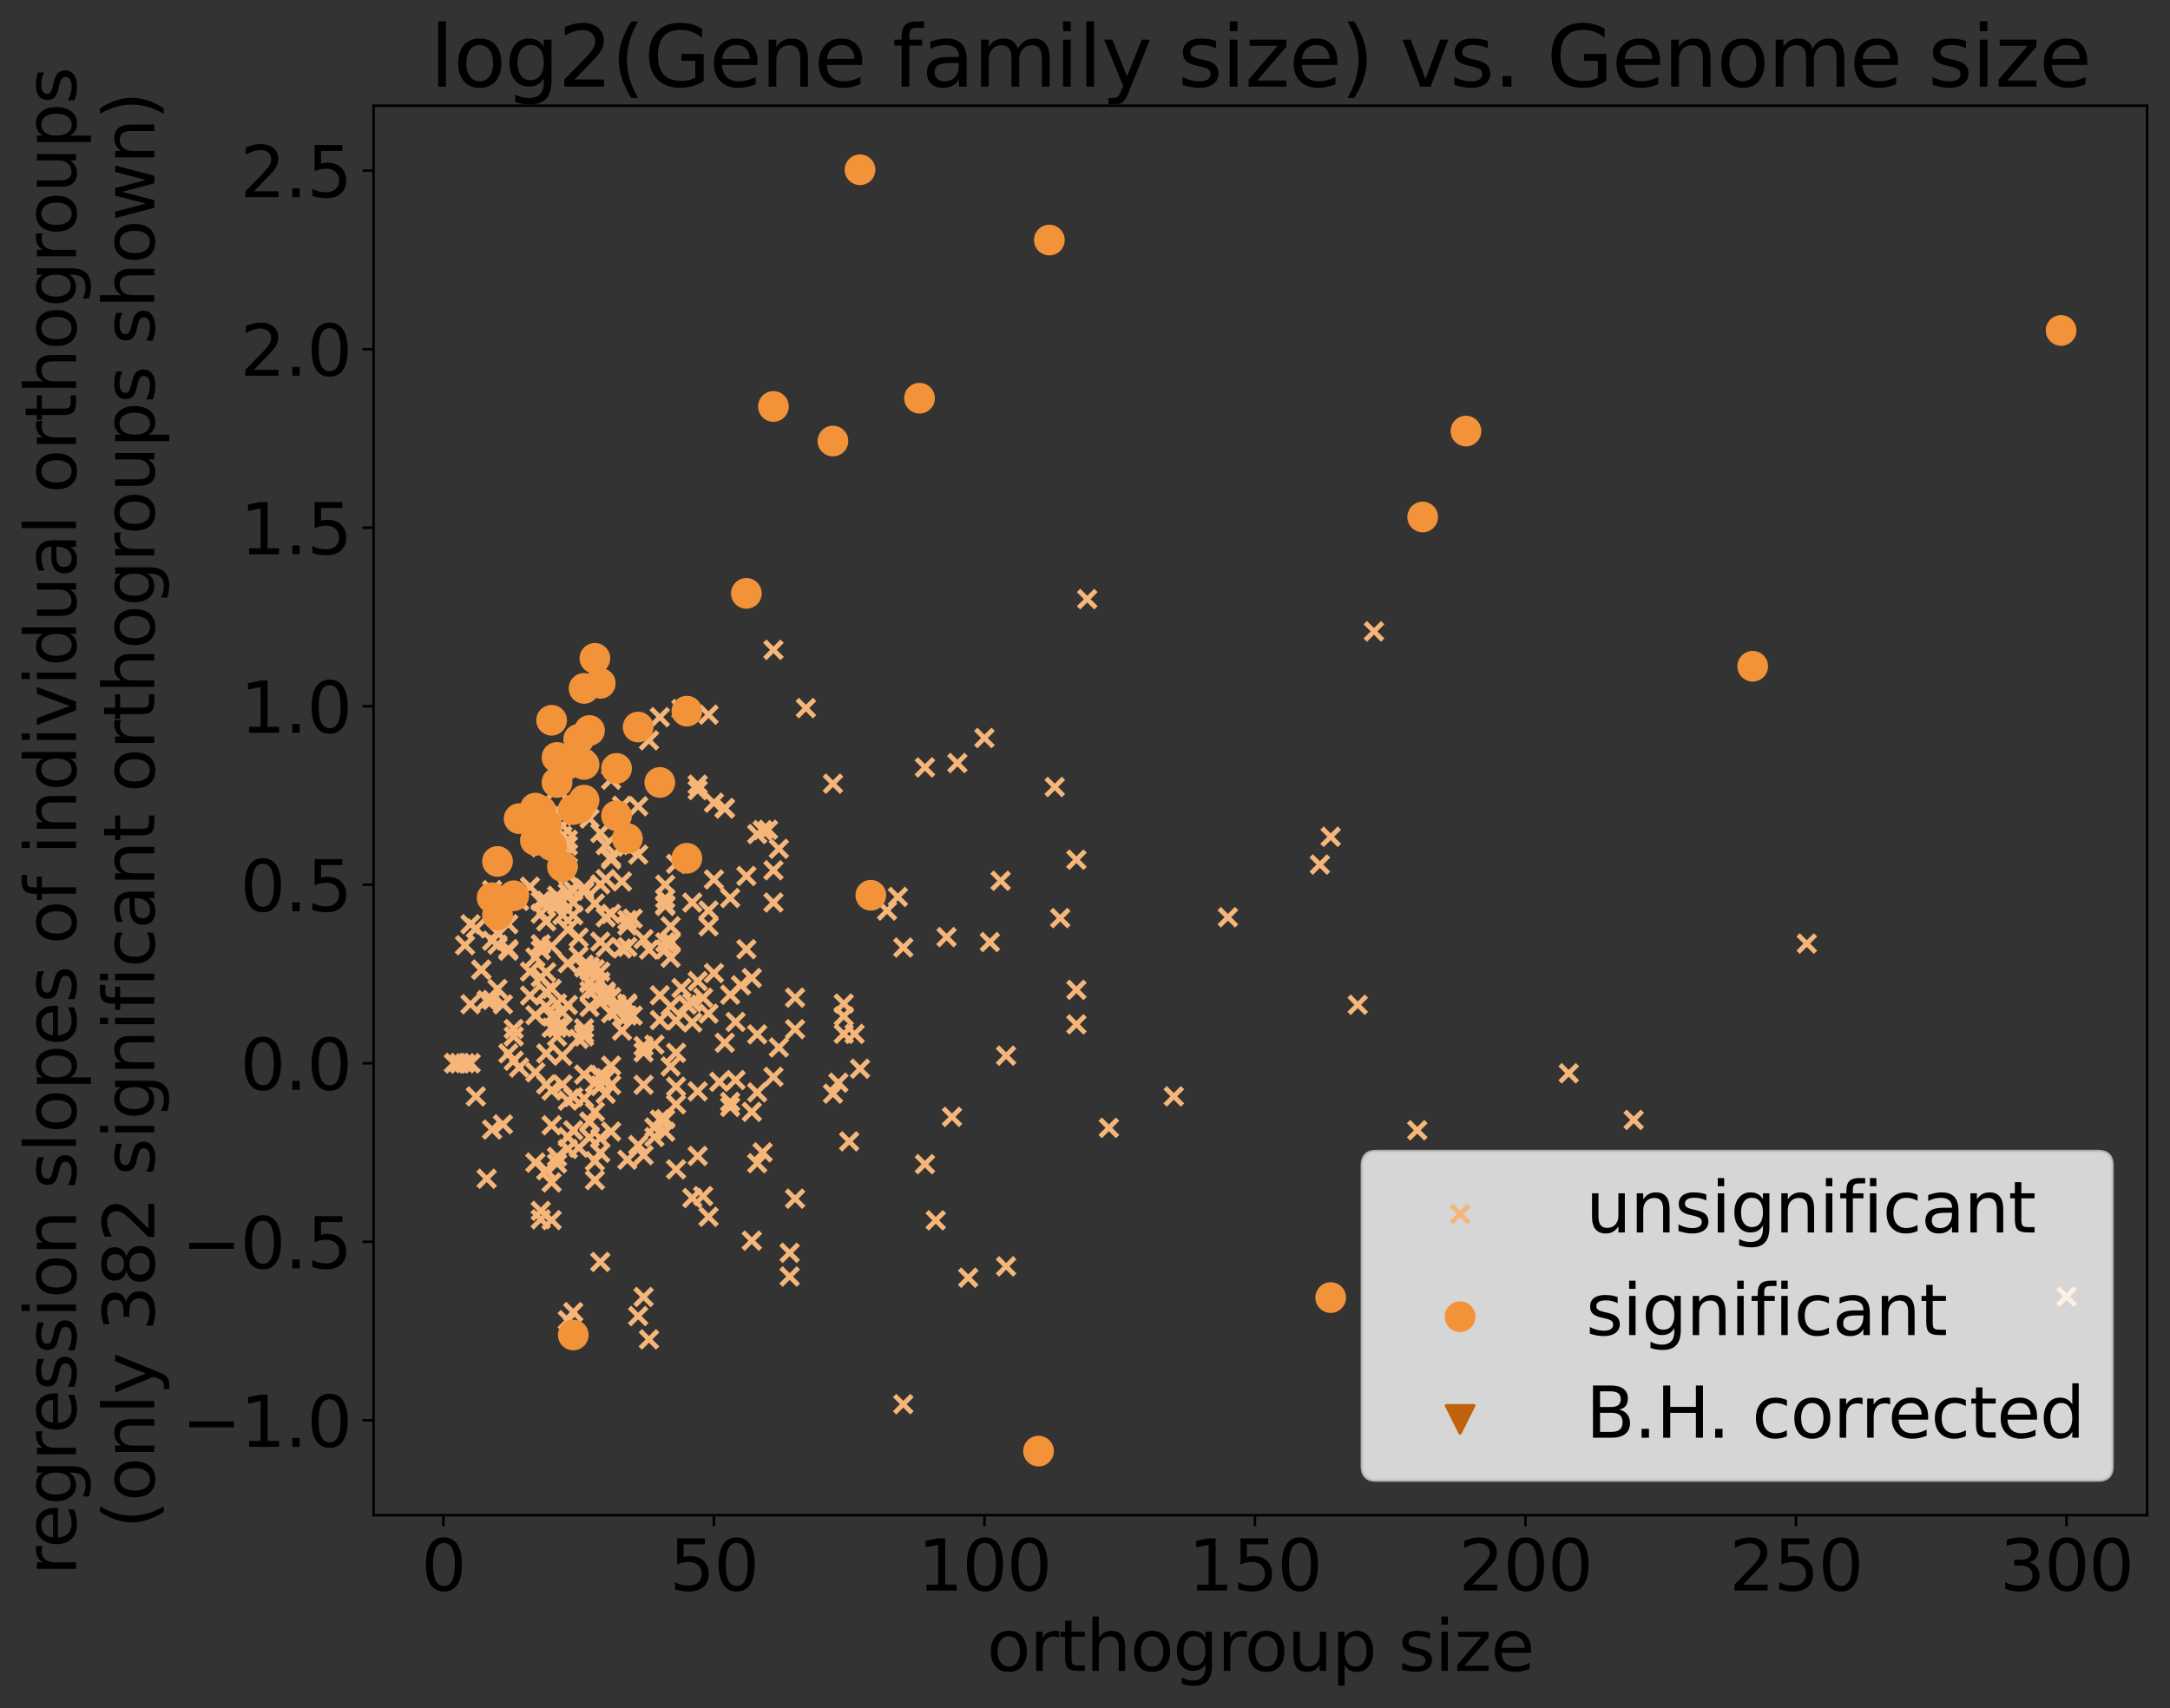 <?xml version="1.0" encoding="utf-8" standalone="no"?>
<!DOCTYPE svg PUBLIC "-//W3C//DTD SVG 1.1//EN"
  "http://www.w3.org/Graphics/SVG/1.1/DTD/svg11.dtd">
<svg xmlns:xlink="http://www.w3.org/1999/xlink" width="682.749pt" height="537.564pt" viewBox="0 0 682.749 537.564" xmlns="http://www.w3.org/2000/svg" version="1.1">
 <rect x="0" y="0" width="682.749" height="537.564" fill="#333333" stroke="none"/>
 <defs>
  <style type="text/css">*{stroke-linejoin: round; stroke-linecap: butt}</style>
 </defs>
 <g id="figure_1">
  <g id="patch_1">
   <path d="M 0 537.564 
L 682.749 537.564 
L 682.749 0 
L 0 0 
L 0 537.564 
z
" style="fill: none"/>
  </g>
  <g id="axes_1">
   <g id="patch_2">
    <path d="M 117.549 476.78 
L 675.549 476.78 
L 675.549 33.26 
L 117.549 33.26 
L 117.549 476.78 
z
" style="fill: none"/>
   </g>
   <g id="PathCollection_1">
    <defs>
     <path id="mae9ed6c1e0" d="M -2.739 2.739 
L 2.739 -2.739 
M -2.739 -2.739 
L 2.739 2.739 
" style="stroke: #f6b679; stroke-width: 1.5"/>
    </defs>
    <g clip-path="url(#p8047da80a4)">
     <use xlink:href="#mae9ed6c1e0" x="338.672" y="322.336" style="fill: #f6b679; stroke: #f6b679; stroke-width: 1.5"/>
     <use xlink:href="#mae9ed6c1e0" x="190.576" y="265.941" style="fill: #f6b679; stroke: #f6b679; stroke-width: 1.5"/>
     <use xlink:href="#mae9ed6c1e0" x="158.233" y="316.034" style="fill: #f6b679; stroke: #f6b679; stroke-width: 1.5"/>
     <use xlink:href="#mae9ed6c1e0" x="159.935" y="290.812" style="fill: #f6b679; stroke: #f6b679; stroke-width: 1.5"/>
     <use xlink:href="#mae9ed6c1e0" x="176.958" y="243.075" style="fill: #f6b679; stroke: #f6b679; stroke-width: 1.5"/>
     <use xlink:href="#mae9ed6c1e0" x="221.217" y="376.37" style="fill: #f6b679; stroke: #f6b679; stroke-width: 1.5"/>
     <use xlink:href="#mae9ed6c1e0" x="175.256" y="281.858" style="fill: #f6b679; stroke: #f6b679; stroke-width: 1.5"/>
     <use xlink:href="#mae9ed6c1e0" x="163.34" y="283.483" style="fill: #f6b679; stroke: #f6b679; stroke-width: 1.5"/>
     <use xlink:href="#mae9ed6c1e0" x="185.469" y="353.077" style="fill: #f6b679; stroke: #f6b679; stroke-width: 1.5"/>
     <use xlink:href="#mae9ed6c1e0" x="212.705" y="367.964" style="fill: #f6b679; stroke: #f6b679; stroke-width: 1.5"/>
     <use xlink:href="#mae9ed6c1e0" x="175.256" y="326.181" style="fill: #f6b679; stroke: #f6b679; stroke-width: 1.5"/>
     <use xlink:href="#mae9ed6c1e0" x="187.172" y="284.318" style="fill: #f6b679; stroke: #f6b679; stroke-width: 1.5"/>
     <use xlink:href="#mae9ed6c1e0" x="178.66" y="292.538" style="fill: #f6b679; stroke: #f6b679; stroke-width: 1.5"/>
     <use xlink:href="#mae9ed6c1e0" x="316.543" y="332.182" style="fill: #f6b679; stroke: #f6b679; stroke-width: 1.5"/>
     <use xlink:href="#mae9ed6c1e0" x="188.874" y="341.747" style="fill: #f6b679; stroke: #f6b679; stroke-width: 1.5"/>
     <use xlink:href="#mae9ed6c1e0" x="197.385" y="297.986" style="fill: #f6b679; stroke: #f6b679; stroke-width: 1.5"/>
     <use xlink:href="#mae9ed6c1e0" x="188.874" y="362.776" style="fill: #f6b679; stroke: #f6b679; stroke-width: 1.5"/>
     <use xlink:href="#mae9ed6c1e0" x="219.514" y="308.732" style="fill: #f6b679; stroke: #f6b679; stroke-width: 1.5"/>
     <use xlink:href="#mae9ed6c1e0" x="188.874" y="296.309" style="fill: #f6b679; stroke: #f6b679; stroke-width: 1.5"/>
     <use xlink:href="#mae9ed6c1e0" x="170.149" y="283.589" style="fill: #f6b679; stroke: #f6b679; stroke-width: 1.5"/>
     <use xlink:href="#mae9ed6c1e0" x="159.935" y="331.472" style="fill: #f6b679; stroke: #f6b679; stroke-width: 1.5"/>
     <use xlink:href="#mae9ed6c1e0" x="197.385" y="315.736" style="fill: #f6b679; stroke: #f6b679; stroke-width: 1.5"/>
     <use xlink:href="#mae9ed6c1e0" x="493.578" y="337.736" style="fill: #f6b679; stroke: #f6b679; stroke-width: 1.5"/>
     <use xlink:href="#mae9ed6c1e0" x="192.278" y="287.589" style="fill: #f6b679; stroke: #f6b679; stroke-width: 1.5"/>
     <use xlink:href="#mae9ed6c1e0" x="170.149" y="287.468" style="fill: #f6b679; stroke: #f6b679; stroke-width: 1.5"/>
     <use xlink:href="#mae9ed6c1e0" x="185.469" y="308.944" style="fill: #f6b679; stroke: #f6b679; stroke-width: 1.5"/>
     <use xlink:href="#mae9ed6c1e0" x="229.728" y="313.004" style="fill: #f6b679; stroke: #f6b679; stroke-width: 1.5"/>
     <use xlink:href="#mae9ed6c1e0" x="175.256" y="265.263" style="fill: #f6b679; stroke: #f6b679; stroke-width: 1.5"/>
     <use xlink:href="#mae9ed6c1e0" x="156.531" y="297.271" style="fill: #f6b679; stroke: #f6b679; stroke-width: 1.5"/>
     <use xlink:href="#mae9ed6c1e0" x="171.851" y="283.47" style="fill: #f6b679; stroke: #f6b679; stroke-width: 1.5"/>
     <use xlink:href="#mae9ed6c1e0" x="195.683" y="277.377" style="fill: #f6b679; stroke: #f6b679; stroke-width: 1.5"/>
     <use xlink:href="#mae9ed6c1e0" x="188.874" y="315.475" style="fill: #f6b679; stroke: #f6b679; stroke-width: 1.5"/>
     <use xlink:href="#mae9ed6c1e0" x="211.003" y="301.383" style="fill: #f6b679; stroke: #f6b679; stroke-width: 1.5"/>
     <use xlink:href="#mae9ed6c1e0" x="170.149" y="383.685" style="fill: #f6b679; stroke: #f6b679; stroke-width: 1.5"/>
     <use xlink:href="#mae9ed6c1e0" x="211.003" y="291.467" style="fill: #f6b679; stroke: #f6b679; stroke-width: 1.5"/>
     <use xlink:href="#mae9ed6c1e0" x="195.683" y="324.31" style="fill: #f6b679; stroke: #f6b679; stroke-width: 1.5"/>
     <use xlink:href="#mae9ed6c1e0" x="212.705" y="331.296" style="fill: #f6b679; stroke: #f6b679; stroke-width: 1.5"/>
     <use xlink:href="#mae9ed6c1e0" x="415.274" y="272.049" style="fill: #f6b679; stroke: #f6b679; stroke-width: 1.5"/>
     <use xlink:href="#mae9ed6c1e0" x="236.537" y="390.398" style="fill: #f6b679; stroke: #f6b679; stroke-width: 1.5"/>
     <use xlink:href="#mae9ed6c1e0" x="311.436" y="296.432" style="fill: #f6b679; stroke: #f6b679; stroke-width: 1.5"/>
     <use xlink:href="#mae9ed6c1e0" x="197.385" y="265.828" style="fill: #f6b679; stroke: #f6b679; stroke-width: 1.5"/>
     <use xlink:href="#mae9ed6c1e0" x="314.841" y="277.159" style="fill: #f6b679; stroke: #f6b679; stroke-width: 1.5"/>
     <use xlink:href="#mae9ed6c1e0" x="159.935" y="298.662" style="fill: #f6b679; stroke: #f6b679; stroke-width: 1.5"/>
     <use xlink:href="#mae9ed6c1e0" x="173.554" y="323.387" style="fill: #f6b679; stroke: #f6b679; stroke-width: 1.5"/>
     <use xlink:href="#mae9ed6c1e0" x="158.233" y="353.81" style="fill: #f6b679; stroke: #f6b679; stroke-width: 1.5"/>
     <use xlink:href="#mae9ed6c1e0" x="238.239" y="366.024" style="fill: #f6b679; stroke: #f6b679; stroke-width: 1.5"/>
     <use xlink:href="#mae9ed6c1e0" x="192.278" y="356.072" style="fill: #f6b679; stroke: #f6b679; stroke-width: 1.5"/>
     <use xlink:href="#mae9ed6c1e0" x="304.627" y="402.055" style="fill: #f6b679; stroke: #f6b679; stroke-width: 1.5"/>
     <use xlink:href="#mae9ed6c1e0" x="175.256" y="283.53" style="fill: #f6b679; stroke: #f6b679; stroke-width: 1.5"/>
     <use xlink:href="#mae9ed6c1e0" x="175.256" y="248.278" style="fill: #f6b679; stroke: #f6b679; stroke-width: 1.5"/>
     <use xlink:href="#mae9ed6c1e0" x="209.301" y="285.083" style="fill: #f6b679; stroke: #f6b679; stroke-width: 1.5"/>
     <use xlink:href="#mae9ed6c1e0" x="294.414" y="383.999" style="fill: #f6b679; stroke: #f6b679; stroke-width: 1.5"/>
     <use xlink:href="#mae9ed6c1e0" x="170.149" y="266.62" style="fill: #f6b679; stroke: #f6b679; stroke-width: 1.5"/>
     <use xlink:href="#mae9ed6c1e0" x="188.874" y="278.286" style="fill: #f6b679; stroke: #f6b679; stroke-width: 1.5"/>
     <use xlink:href="#mae9ed6c1e0" x="190.576" y="312.706" style="fill: #f6b679; stroke: #f6b679; stroke-width: 1.5"/>
     <use xlink:href="#mae9ed6c1e0" x="262.071" y="246.603" style="fill: #f6b679; stroke: #f6b679; stroke-width: 1.5"/>
     <use xlink:href="#mae9ed6c1e0" x="445.915" y="355.658" style="fill: #f6b679; stroke: #f6b679; stroke-width: 1.5"/>
     <use xlink:href="#mae9ed6c1e0" x="228.026" y="328.119" style="fill: #f6b679; stroke: #f6b679; stroke-width: 1.5"/>
     <use xlink:href="#mae9ed6c1e0" x="200.79" y="414.122" style="fill: #f6b679; stroke: #f6b679; stroke-width: 1.5"/>
     <use xlink:href="#mae9ed6c1e0" x="183.767" y="280.099" style="fill: #f6b679; stroke: #f6b679; stroke-width: 1.5"/>
     <use xlink:href="#mae9ed6c1e0" x="291.009" y="241.483" style="fill: #f6b679; stroke: #f6b679; stroke-width: 1.5"/>
     <use xlink:href="#mae9ed6c1e0" x="291.009" y="366.326" style="fill: #f6b679; stroke: #f6b679; stroke-width: 1.5"/>
     <use xlink:href="#mae9ed6c1e0" x="273.987" y="281.927" style="fill: #f6b679; stroke: #f6b679; stroke-width: 1.5"/>
     <use xlink:href="#mae9ed6c1e0" x="219.514" y="343.418" style="fill: #f6b679; stroke: #f6b679; stroke-width: 1.5"/>
     <use xlink:href="#mae9ed6c1e0" x="228.026" y="254.233" style="fill: #f6b679; stroke: #f6b679; stroke-width: 1.5"/>
     <use xlink:href="#mae9ed6c1e0" x="161.638" y="333.774" style="fill: #f6b679; stroke: #f6b679; stroke-width: 1.5"/>
     <use xlink:href="#mae9ed6c1e0" x="192.278" y="270.465" style="fill: #f6b679; stroke: #f6b679; stroke-width: 1.5"/>
     <use xlink:href="#mae9ed6c1e0" x="253.56" y="222.823" style="fill: #f6b679; stroke: #f6b679; stroke-width: 1.5"/>
     <use xlink:href="#mae9ed6c1e0" x="188.874" y="341.622" style="fill: #f6b679; stroke: #f6b679; stroke-width: 1.5"/>
     <use xlink:href="#mae9ed6c1e0" x="316.543" y="398.49" style="fill: #f6b679; stroke: #f6b679; stroke-width: 1.5"/>
     <use xlink:href="#mae9ed6c1e0" x="185.469" y="304.481" style="fill: #f6b679; stroke: #f6b679; stroke-width: 1.5"/>
     <use xlink:href="#mae9ed6c1e0" x="154.829" y="296.004" style="fill: #f6b679; stroke: #f6b679; stroke-width: 1.5"/>
     <use xlink:href="#mae9ed6c1e0" x="241.644" y="261.09" style="fill: #f6b679; stroke: #f6b679; stroke-width: 1.5"/>
     <use xlink:href="#mae9ed6c1e0" x="188.874" y="305.742" style="fill: #f6b679; stroke: #f6b679; stroke-width: 1.5"/>
     <use xlink:href="#mae9ed6c1e0" x="178.66" y="266.083" style="fill: #f6b679; stroke: #f6b679; stroke-width: 1.5"/>
     <use xlink:href="#mae9ed6c1e0" x="176.958" y="323.218" style="fill: #f6b679; stroke: #f6b679; stroke-width: 1.5"/>
     <use xlink:href="#mae9ed6c1e0" x="299.521" y="351.441" style="fill: #f6b679; stroke: #f6b679; stroke-width: 1.5"/>
     <use xlink:href="#mae9ed6c1e0" x="171.851" y="289.932" style="fill: #f6b679; stroke: #f6b679; stroke-width: 1.5"/>
     <use xlink:href="#mae9ed6c1e0" x="176.958" y="341.248" style="fill: #f6b679; stroke: #f6b679; stroke-width: 1.5"/>
     <use xlink:href="#mae9ed6c1e0" x="154.829" y="314.656" style="fill: #f6b679; stroke: #f6b679; stroke-width: 1.5"/>
     <use xlink:href="#mae9ed6c1e0" x="211.003" y="316.626" style="fill: #f6b679; stroke: #f6b679; stroke-width: 1.5"/>
     <use xlink:href="#mae9ed6c1e0" x="197.385" y="266.426" style="fill: #f6b679; stroke: #f6b679; stroke-width: 1.5"/>
     <use xlink:href="#mae9ed6c1e0" x="178.66" y="303.096" style="fill: #f6b679; stroke: #f6b679; stroke-width: 1.5"/>
     <use xlink:href="#mae9ed6c1e0" x="190.576" y="276.614" style="fill: #f6b679; stroke: #f6b679; stroke-width: 1.5"/>
     <use xlink:href="#mae9ed6c1e0" x="171.851" y="368.254" style="fill: #f6b679; stroke: #f6b679; stroke-width: 1.5"/>
     <use xlink:href="#mae9ed6c1e0" x="185.469" y="352.94" style="fill: #f6b679; stroke: #f6b679; stroke-width: 1.5"/>
     <use xlink:href="#mae9ed6c1e0" x="197.385" y="316.192" style="fill: #f6b679; stroke: #f6b679; stroke-width: 1.5"/>
     <use xlink:href="#mae9ed6c1e0" x="176.958" y="262.995" style="fill: #f6b679; stroke: #f6b679; stroke-width: 1.5"/>
     <use xlink:href="#mae9ed6c1e0" x="176.958" y="332.205" style="fill: #f6b679; stroke: #f6b679; stroke-width: 1.5"/>
     <use xlink:href="#mae9ed6c1e0" x="239.942" y="261.223" style="fill: #f6b679; stroke: #f6b679; stroke-width: 1.5"/>
     <use xlink:href="#mae9ed6c1e0" x="187.172" y="304.96" style="fill: #f6b679; stroke: #f6b679; stroke-width: 1.5"/>
     <use xlink:href="#mae9ed6c1e0" x="228.026" y="254.458" style="fill: #f6b679; stroke: #f6b679; stroke-width: 1.5"/>
     <use xlink:href="#mae9ed6c1e0" x="182.065" y="326.906" style="fill: #f6b679; stroke: #f6b679; stroke-width: 1.5"/>
     <use xlink:href="#mae9ed6c1e0" x="178.66" y="264.237" style="fill: #f6b679; stroke: #f6b679; stroke-width: 1.5"/>
     <use xlink:href="#mae9ed6c1e0" x="204.194" y="421.459" style="fill: #f6b679; stroke: #f6b679; stroke-width: 1.5"/>
     <use xlink:href="#mae9ed6c1e0" x="369.313" y="344.988" style="fill: #f6b679; stroke: #f6b679; stroke-width: 1.5"/>
     <use xlink:href="#mae9ed6c1e0" x="185.469" y="357.926" style="fill: #f6b679; stroke: #f6b679; stroke-width: 1.5"/>
     <use xlink:href="#mae9ed6c1e0" x="195.683" y="253.55" style="fill: #f6b679; stroke: #f6b679; stroke-width: 1.5"/>
     <use xlink:href="#mae9ed6c1e0" x="331.863" y="247.645" style="fill: #f6b679; stroke: #f6b679; stroke-width: 1.5"/>
     <use xlink:href="#mae9ed6c1e0" x="226.324" y="340.419" style="fill: #f6b679; stroke: #f6b679; stroke-width: 1.5"/>
     <use xlink:href="#mae9ed6c1e0" x="192.278" y="269.813" style="fill: #f6b679; stroke: #f6b679; stroke-width: 1.5"/>
     <use xlink:href="#mae9ed6c1e0" x="214.408" y="310.898" style="fill: #f6b679; stroke: #f6b679; stroke-width: 1.5"/>
     <use xlink:href="#mae9ed6c1e0" x="175.256" y="364.034" style="fill: #f6b679; stroke: #f6b679; stroke-width: 1.5"/>
     <use xlink:href="#mae9ed6c1e0" x="224.621" y="306.211" style="fill: #f6b679; stroke: #f6b679; stroke-width: 1.5"/>
     <use xlink:href="#mae9ed6c1e0" x="188.874" y="308.861" style="fill: #f6b679; stroke: #f6b679; stroke-width: 1.5"/>
     <use xlink:href="#mae9ed6c1e0" x="173.554" y="343.158" style="fill: #f6b679; stroke: #f6b679; stroke-width: 1.5"/>
     <use xlink:href="#mae9ed6c1e0" x="161.638" y="326.125" style="fill: #f6b679; stroke: #f6b679; stroke-width: 1.5"/>
     <use xlink:href="#mae9ed6c1e0" x="178.66" y="275.247" style="fill: #f6b679; stroke: #f6b679; stroke-width: 1.5"/>
     <use xlink:href="#mae9ed6c1e0" x="188.874" y="338.241" style="fill: #f6b679; stroke: #f6b679; stroke-width: 1.5"/>
     <use xlink:href="#mae9ed6c1e0" x="173.554" y="372.082" style="fill: #f6b679; stroke: #f6b679; stroke-width: 1.5"/>
     <use xlink:href="#mae9ed6c1e0" x="284.2" y="298.167" style="fill: #f6b679; stroke: #f6b679; stroke-width: 1.5"/>
     <use xlink:href="#mae9ed6c1e0" x="185.469" y="309.361" style="fill: #f6b679; stroke: #f6b679; stroke-width: 1.5"/>
     <use xlink:href="#mae9ed6c1e0" x="211.003" y="335.576" style="fill: #f6b679; stroke: #f6b679; stroke-width: 1.5"/>
     <use xlink:href="#mae9ed6c1e0" x="238.239" y="325.479" style="fill: #f6b679; stroke: #f6b679; stroke-width: 1.5"/>
     <use xlink:href="#mae9ed6c1e0" x="173.554" y="259.758" style="fill: #f6b679; stroke: #f6b679; stroke-width: 1.5"/>
     <use xlink:href="#mae9ed6c1e0" x="212.705" y="347.491" style="fill: #f6b679; stroke: #f6b679; stroke-width: 1.5"/>
     <use xlink:href="#mae9ed6c1e0" x="209.301" y="278.376" style="fill: #f6b679; stroke: #f6b679; stroke-width: 1.5"/>
     <use xlink:href="#mae9ed6c1e0" x="238.239" y="262.46" style="fill: #f6b679; stroke: #f6b679; stroke-width: 1.5"/>
     <use xlink:href="#mae9ed6c1e0" x="144.615" y="334.572" style="fill: #f6b679; stroke: #f6b679; stroke-width: 1.5"/>
     <use xlink:href="#mae9ed6c1e0" x="205.896" y="328.714" style="fill: #f6b679; stroke: #f6b679; stroke-width: 1.5"/>
     <use xlink:href="#mae9ed6c1e0" x="185.469" y="304.164" style="fill: #f6b679; stroke: #f6b679; stroke-width: 1.5"/>
     <use xlink:href="#mae9ed6c1e0" x="193.981" y="318.069" style="fill: #f6b679; stroke: #f6b679; stroke-width: 1.5"/>
     <use xlink:href="#mae9ed6c1e0" x="217.812" y="315.464" style="fill: #f6b679; stroke: #f6b679; stroke-width: 1.5"/>
     <use xlink:href="#mae9ed6c1e0" x="180.363" y="287.998" style="fill: #f6b679; stroke: #f6b679; stroke-width: 1.5"/>
     <use xlink:href="#mae9ed6c1e0" x="173.554" y="297.725" style="fill: #f6b679; stroke: #f6b679; stroke-width: 1.5"/>
     <use xlink:href="#mae9ed6c1e0" x="183.767" y="338.139" style="fill: #f6b679; stroke: #f6b679; stroke-width: 1.5"/>
     <use xlink:href="#mae9ed6c1e0" x="231.43" y="321.567" style="fill: #f6b679; stroke: #f6b679; stroke-width: 1.5"/>
     <use xlink:href="#mae9ed6c1e0" x="156.531" y="293.551" style="fill: #f6b679; stroke: #f6b679; stroke-width: 1.5"/>
     <use xlink:href="#mae9ed6c1e0" x="236.537" y="349.866" style="fill: #f6b679; stroke: #f6b679; stroke-width: 1.5"/>
     <use xlink:href="#mae9ed6c1e0" x="239.942" y="362.619" style="fill: #f6b679; stroke: #f6b679; stroke-width: 1.5"/>
     <use xlink:href="#mae9ed6c1e0" x="171.851" y="341.244" style="fill: #f6b679; stroke: #f6b679; stroke-width: 1.5"/>
     <use xlink:href="#mae9ed6c1e0" x="175.256" y="323.387" style="fill: #f6b679; stroke: #f6b679; stroke-width: 1.5"/>
     <use xlink:href="#mae9ed6c1e0" x="222.919" y="291.493" style="fill: #f6b679; stroke: #f6b679; stroke-width: 1.5"/>
     <use xlink:href="#mae9ed6c1e0" x="185.469" y="316.875" style="fill: #f6b679; stroke: #f6b679; stroke-width: 1.5"/>
     <use xlink:href="#mae9ed6c1e0" x="142.913" y="334.572" style="fill: #f6b679; stroke: #f6b679; stroke-width: 1.5"/>
     <use xlink:href="#mae9ed6c1e0" x="219.514" y="363.748" style="fill: #f6b679; stroke: #f6b679; stroke-width: 1.5"/>
     <use xlink:href="#mae9ed6c1e0" x="243.346" y="204.497" style="fill: #f6b679; stroke: #f6b679; stroke-width: 1.5"/>
     <use xlink:href="#mae9ed6c1e0" x="200.79" y="268.911" style="fill: #f6b679; stroke: #f6b679; stroke-width: 1.5"/>
     <use xlink:href="#mae9ed6c1e0" x="180.363" y="280.286" style="fill: #f6b679; stroke: #f6b679; stroke-width: 1.5"/>
     <use xlink:href="#mae9ed6c1e0" x="178.66" y="316.22" style="fill: #f6b679; stroke: #f6b679; stroke-width: 1.5"/>
     <use xlink:href="#mae9ed6c1e0" x="192.278" y="313.797" style="fill: #f6b679; stroke: #f6b679; stroke-width: 1.5"/>
     <use xlink:href="#mae9ed6c1e0" x="214.408" y="223.111" style="fill: #f6b679; stroke: #f6b679; stroke-width: 1.5"/>
     <use xlink:href="#mae9ed6c1e0" x="149.722" y="345.015" style="fill: #f6b679; stroke: #f6b679; stroke-width: 1.5"/>
     <use xlink:href="#mae9ed6c1e0" x="154.829" y="355.435" style="fill: #f6b679; stroke: #f6b679; stroke-width: 1.5"/>
     <use xlink:href="#mae9ed6c1e0" x="200.79" y="253.705" style="fill: #f6b679; stroke: #f6b679; stroke-width: 1.5"/>
     <use xlink:href="#mae9ed6c1e0" x="178.66" y="415.428" style="fill: #f6b679; stroke: #f6b679; stroke-width: 1.5"/>
     <use xlink:href="#mae9ed6c1e0" x="197.385" y="289.498" style="fill: #f6b679; stroke: #f6b679; stroke-width: 1.5"/>
     <use xlink:href="#mae9ed6c1e0" x="171.851" y="331.495" style="fill: #f6b679; stroke: #f6b679; stroke-width: 1.5"/>
     <use xlink:href="#mae9ed6c1e0" x="183.767" y="345.656" style="fill: #f6b679; stroke: #f6b679; stroke-width: 1.5"/>
     <use xlink:href="#mae9ed6c1e0" x="243.346" y="273.848" style="fill: #f6b679; stroke: #f6b679; stroke-width: 1.5"/>
     <use xlink:href="#mae9ed6c1e0" x="202.492" y="331.147" style="fill: #f6b679; stroke: #f6b679; stroke-width: 1.5"/>
     <use xlink:href="#mae9ed6c1e0" x="190.576" y="313.728" style="fill: #f6b679; stroke: #f6b679; stroke-width: 1.5"/>
     <use xlink:href="#mae9ed6c1e0" x="176.958" y="259.772" style="fill: #f6b679; stroke: #f6b679; stroke-width: 1.5"/>
     <use xlink:href="#mae9ed6c1e0" x="153.126" y="314.724" style="fill: #f6b679; stroke: #f6b679; stroke-width: 1.5"/>
     <use xlink:href="#mae9ed6c1e0" x="204.194" y="298.825" style="fill: #f6b679; stroke: #f6b679; stroke-width: 1.5"/>
     <use xlink:href="#mae9ed6c1e0" x="188.874" y="397.09" style="fill: #f6b679; stroke: #f6b679; stroke-width: 1.5"/>
     <use xlink:href="#mae9ed6c1e0" x="209.301" y="296.522" style="fill: #f6b679; stroke: #f6b679; stroke-width: 1.5"/>
     <use xlink:href="#mae9ed6c1e0" x="187.172" y="371.346" style="fill: #f6b679; stroke: #f6b679; stroke-width: 1.5"/>
     <use xlink:href="#mae9ed6c1e0" x="202.492" y="341.36" style="fill: #f6b679; stroke: #f6b679; stroke-width: 1.5"/>
     <use xlink:href="#mae9ed6c1e0" x="178.66" y="268.526" style="fill: #f6b679; stroke: #f6b679; stroke-width: 1.5"/>
     <use xlink:href="#mae9ed6c1e0" x="176.958" y="287.922" style="fill: #f6b679; stroke: #f6b679; stroke-width: 1.5"/>
     <use xlink:href="#mae9ed6c1e0" x="175.256" y="366.117" style="fill: #f6b679; stroke: #f6b679; stroke-width: 1.5"/>
     <use xlink:href="#mae9ed6c1e0" x="386.336" y="288.637" style="fill: #f6b679; stroke: #f6b679; stroke-width: 1.5"/>
     <use xlink:href="#mae9ed6c1e0" x="427.19" y="316.179" style="fill: #f6b679; stroke: #f6b679; stroke-width: 1.5"/>
     <use xlink:href="#mae9ed6c1e0" x="262.071" y="344.149" style="fill: #f6b679; stroke: #f6b679; stroke-width: 1.5"/>
     <use xlink:href="#mae9ed6c1e0" x="180.363" y="355.671" style="fill: #f6b679; stroke: #f6b679; stroke-width: 1.5"/>
     <use xlink:href="#mae9ed6c1e0" x="146.317" y="297.428" style="fill: #f6b679; stroke: #f6b679; stroke-width: 1.5"/>
     <use xlink:href="#mae9ed6c1e0" x="243.346" y="283.993" style="fill: #f6b679; stroke: #f6b679; stroke-width: 1.5"/>
     <use xlink:href="#mae9ed6c1e0" x="170.149" y="307.481" style="fill: #f6b679; stroke: #f6b679; stroke-width: 1.5"/>
     <use xlink:href="#mae9ed6c1e0" x="163.34" y="335.922" style="fill: #f6b679; stroke: #f6b679; stroke-width: 1.5"/>
     <use xlink:href="#mae9ed6c1e0" x="197.385" y="291.252" style="fill: #f6b679; stroke: #f6b679; stroke-width: 1.5"/>
     <use xlink:href="#mae9ed6c1e0" x="236.537" y="307.757" style="fill: #f6b679; stroke: #f6b679; stroke-width: 1.5"/>
     <use xlink:href="#mae9ed6c1e0" x="188.874" y="358.185" style="fill: #f6b679; stroke: #f6b679; stroke-width: 1.5"/>
     <use xlink:href="#mae9ed6c1e0" x="211.003" y="296.624" style="fill: #f6b679; stroke: #f6b679; stroke-width: 1.5"/>
     <use xlink:href="#mae9ed6c1e0" x="348.886" y="354.898" style="fill: #f6b679; stroke: #f6b679; stroke-width: 1.5"/>
     <use xlink:href="#mae9ed6c1e0" x="219.514" y="248.619" style="fill: #f6b679; stroke: #f6b679; stroke-width: 1.5"/>
     <use xlink:href="#mae9ed6c1e0" x="209.301" y="282.735" style="fill: #f6b679; stroke: #f6b679; stroke-width: 1.5"/>
     <use xlink:href="#mae9ed6c1e0" x="185.469" y="311.832" style="fill: #f6b679; stroke: #f6b679; stroke-width: 1.5"/>
     <use xlink:href="#mae9ed6c1e0" x="183.767" y="323.589" style="fill: #f6b679; stroke: #f6b679; stroke-width: 1.5"/>
     <use xlink:href="#mae9ed6c1e0" x="159.935" y="299.17" style="fill: #f6b679; stroke: #f6b679; stroke-width: 1.5"/>
     <use xlink:href="#mae9ed6c1e0" x="514.005" y="352.407" style="fill: #f6b679; stroke: #f6b679; stroke-width: 1.5"/>
     <use xlink:href="#mae9ed6c1e0" x="221.217" y="313.967" style="fill: #f6b679; stroke: #f6b679; stroke-width: 1.5"/>
     <use xlink:href="#mae9ed6c1e0" x="195.683" y="298.465" style="fill: #f6b679; stroke: #f6b679; stroke-width: 1.5"/>
     <use xlink:href="#mae9ed6c1e0" x="190.576" y="344.2" style="fill: #f6b679; stroke: #f6b679; stroke-width: 1.5"/>
     <use xlink:href="#mae9ed6c1e0" x="248.453" y="394.216" style="fill: #f6b679; stroke: #f6b679; stroke-width: 1.5"/>
     <use xlink:href="#mae9ed6c1e0" x="144.615" y="334.572" style="fill: #f6b679; stroke: #f6b679; stroke-width: 1.5"/>
     <use xlink:href="#mae9ed6c1e0" x="204.194" y="232.96" style="fill: #f6b679; stroke: #f6b679; stroke-width: 1.5"/>
     <use xlink:href="#mae9ed6c1e0" x="309.734" y="232.236" style="fill: #f6b679; stroke: #f6b679; stroke-width: 1.5"/>
     <use xlink:href="#mae9ed6c1e0" x="192.278" y="318.816" style="fill: #f6b679; stroke: #f6b679; stroke-width: 1.5"/>
     <use xlink:href="#mae9ed6c1e0" x="432.297" y="198.681" style="fill: #f6b679; stroke: #f6b679; stroke-width: 1.5"/>
     <use xlink:href="#mae9ed6c1e0" x="175.256" y="255.011" style="fill: #f6b679; stroke: #f6b679; stroke-width: 1.5"/>
     <use xlink:href="#mae9ed6c1e0" x="216.11" y="316.132" style="fill: #f6b679; stroke: #f6b679; stroke-width: 1.5"/>
     <use xlink:href="#mae9ed6c1e0" x="234.835" y="298.69" style="fill: #f6b679; stroke: #f6b679; stroke-width: 1.5"/>
     <use xlink:href="#mae9ed6c1e0" x="222.919" y="382.891" style="fill: #f6b679; stroke: #f6b679; stroke-width: 1.5"/>
     <use xlink:href="#mae9ed6c1e0" x="183.767" y="304.45" style="fill: #f6b679; stroke: #f6b679; stroke-width: 1.5"/>
     <use xlink:href="#mae9ed6c1e0" x="209.301" y="352.15" style="fill: #f6b679; stroke: #f6b679; stroke-width: 1.5"/>
     <use xlink:href="#mae9ed6c1e0" x="190.576" y="312.142" style="fill: #f6b679; stroke: #f6b679; stroke-width: 1.5"/>
     <use xlink:href="#mae9ed6c1e0" x="202.492" y="295.515" style="fill: #f6b679; stroke: #f6b679; stroke-width: 1.5"/>
     <use xlink:href="#mae9ed6c1e0" x="153.126" y="370.917" style="fill: #f6b679; stroke: #f6b679; stroke-width: 1.5"/>
     <use xlink:href="#mae9ed6c1e0" x="175.256" y="284.85" style="fill: #f6b679; stroke: #f6b679; stroke-width: 1.5"/>
     <use xlink:href="#mae9ed6c1e0" x="229.728" y="348.309" style="fill: #f6b679; stroke: #f6b679; stroke-width: 1.5"/>
     <use xlink:href="#mae9ed6c1e0" x="243.346" y="338.858" style="fill: #f6b679; stroke: #f6b679; stroke-width: 1.5"/>
     <use xlink:href="#mae9ed6c1e0" x="190.576" y="297.984" style="fill: #f6b679; stroke: #f6b679; stroke-width: 1.5"/>
     <use xlink:href="#mae9ed6c1e0" x="265.475" y="325.322" style="fill: #f6b679; stroke: #f6b679; stroke-width: 1.5"/>
     <use xlink:href="#mae9ed6c1e0" x="279.093" y="286.535" style="fill: #f6b679; stroke: #f6b679; stroke-width: 1.5"/>
     <use xlink:href="#mae9ed6c1e0" x="188.874" y="262.111" style="fill: #f6b679; stroke: #f6b679; stroke-width: 1.5"/>
     <use xlink:href="#mae9ed6c1e0" x="170.149" y="297.113" style="fill: #f6b679; stroke: #f6b679; stroke-width: 1.5"/>
     <use xlink:href="#mae9ed6c1e0" x="180.363" y="412.887" style="fill: #f6b679; stroke: #f6b679; stroke-width: 1.5"/>
     <use xlink:href="#mae9ed6c1e0" x="170.149" y="298.973" style="fill: #f6b679; stroke: #f6b679; stroke-width: 1.5"/>
     <use xlink:href="#mae9ed6c1e0" x="166.744" y="305.746" style="fill: #f6b679; stroke: #f6b679; stroke-width: 1.5"/>
     <use xlink:href="#mae9ed6c1e0" x="265.475" y="315.794" style="fill: #f6b679; stroke: #f6b679; stroke-width: 1.5"/>
     <use xlink:href="#mae9ed6c1e0" x="211.003" y="296.274" style="fill: #f6b679; stroke: #f6b679; stroke-width: 1.5"/>
     <use xlink:href="#mae9ed6c1e0" x="151.424" y="305.167" style="fill: #f6b679; stroke: #f6b679; stroke-width: 1.5"/>
     <use xlink:href="#mae9ed6c1e0" x="234.835" y="275.642" style="fill: #f6b679; stroke: #f6b679; stroke-width: 1.5"/>
     <use xlink:href="#mae9ed6c1e0" x="193.981" y="316.066" style="fill: #f6b679; stroke: #f6b679; stroke-width: 1.5"/>
     <use xlink:href="#mae9ed6c1e0" x="270.582" y="336.298" style="fill: #f6b679; stroke: #f6b679; stroke-width: 1.5"/>
     <use xlink:href="#mae9ed6c1e0" x="171.851" y="312.114" style="fill: #f6b679; stroke: #f6b679; stroke-width: 1.5"/>
     <use xlink:href="#mae9ed6c1e0" x="146.317" y="334.572" style="fill: #f6b679; stroke: #f6b679; stroke-width: 1.5"/>
     <use xlink:href="#mae9ed6c1e0" x="168.447" y="319.448" style="fill: #f6b679; stroke: #f6b679; stroke-width: 1.5"/>
     <use xlink:href="#mae9ed6c1e0" x="212.705" y="321.133" style="fill: #f6b679; stroke: #f6b679; stroke-width: 1.5"/>
     <use xlink:href="#mae9ed6c1e0" x="192.278" y="341.41" style="fill: #f6b679; stroke: #f6b679; stroke-width: 1.5"/>
     <use xlink:href="#mae9ed6c1e0" x="229.728" y="346.734" style="fill: #f6b679; stroke: #f6b679; stroke-width: 1.5"/>
     <use xlink:href="#mae9ed6c1e0" x="178.66" y="346.33" style="fill: #f6b679; stroke: #f6b679; stroke-width: 1.5"/>
     <use xlink:href="#mae9ed6c1e0" x="180.363" y="345.225" style="fill: #f6b679; stroke: #f6b679; stroke-width: 1.5"/>
     <use xlink:href="#mae9ed6c1e0" x="148.02" y="316" style="fill: #f6b679; stroke: #f6b679; stroke-width: 1.5"/>
     <use xlink:href="#mae9ed6c1e0" x="207.599" y="352.275" style="fill: #f6b679; stroke: #f6b679; stroke-width: 1.5"/>
     <use xlink:href="#mae9ed6c1e0" x="207.599" y="313.184" style="fill: #f6b679; stroke: #f6b679; stroke-width: 1.5"/>
     <use xlink:href="#mae9ed6c1e0" x="190.576" y="339.301" style="fill: #f6b679; stroke: #f6b679; stroke-width: 1.5"/>
     <use xlink:href="#mae9ed6c1e0" x="333.566" y="288.898" style="fill: #f6b679; stroke: #f6b679; stroke-width: 1.5"/>
     <use xlink:href="#mae9ed6c1e0" x="190.576" y="312.013" style="fill: #f6b679; stroke: #f6b679; stroke-width: 1.5"/>
     <use xlink:href="#mae9ed6c1e0" x="192.278" y="335.343" style="fill: #f6b679; stroke: #f6b679; stroke-width: 1.5"/>
     <use xlink:href="#mae9ed6c1e0" x="142.913" y="334.572" style="fill: #f6b679; stroke: #f6b679; stroke-width: 1.5"/>
     <use xlink:href="#mae9ed6c1e0" x="222.919" y="286.499" style="fill: #f6b679; stroke: #f6b679; stroke-width: 1.5"/>
     <use xlink:href="#mae9ed6c1e0" x="209.301" y="284.701" style="fill: #f6b679; stroke: #f6b679; stroke-width: 1.5"/>
     <use xlink:href="#mae9ed6c1e0" x="207.599" y="320.98" style="fill: #f6b679; stroke: #f6b679; stroke-width: 1.5"/>
     <use xlink:href="#mae9ed6c1e0" x="217.812" y="321.746" style="fill: #f6b679; stroke: #f6b679; stroke-width: 1.5"/>
     <use xlink:href="#mae9ed6c1e0" x="205.896" y="354.784" style="fill: #f6b679; stroke: #f6b679; stroke-width: 1.5"/>
     <use xlink:href="#mae9ed6c1e0" x="156.531" y="311.203" style="fill: #f6b679; stroke: #f6b679; stroke-width: 1.5"/>
     <use xlink:href="#mae9ed6c1e0" x="149.722" y="292.155" style="fill: #f6b679; stroke: #f6b679; stroke-width: 1.5"/>
     <use xlink:href="#mae9ed6c1e0" x="199.087" y="319.576" style="fill: #f6b679; stroke: #f6b679; stroke-width: 1.5"/>
     <use xlink:href="#mae9ed6c1e0" x="200.79" y="360.314" style="fill: #f6b679; stroke: #f6b679; stroke-width: 1.5"/>
     <use xlink:href="#mae9ed6c1e0" x="250.155" y="323.861" style="fill: #f6b679; stroke: #f6b679; stroke-width: 1.5"/>
     <use xlink:href="#mae9ed6c1e0" x="180.363" y="284" style="fill: #f6b679; stroke: #f6b679; stroke-width: 1.5"/>
     <use xlink:href="#mae9ed6c1e0" x="170.149" y="381.033" style="fill: #f6b679; stroke: #f6b679; stroke-width: 1.5"/>
     <use xlink:href="#mae9ed6c1e0" x="173.554" y="319.879" style="fill: #f6b679; stroke: #f6b679; stroke-width: 1.5"/>
     <use xlink:href="#mae9ed6c1e0" x="182.065" y="361.146" style="fill: #f6b679; stroke: #f6b679; stroke-width: 1.5"/>
     <use xlink:href="#mae9ed6c1e0" x="151.424" y="305.136" style="fill: #f6b679; stroke: #f6b679; stroke-width: 1.5"/>
     <use xlink:href="#mae9ed6c1e0" x="175.256" y="266.403" style="fill: #f6b679; stroke: #f6b679; stroke-width: 1.5"/>
     <use xlink:href="#mae9ed6c1e0" x="161.638" y="323.79" style="fill: #f6b679; stroke: #f6b679; stroke-width: 1.5"/>
     <use xlink:href="#mae9ed6c1e0" x="231.43" y="339.861" style="fill: #f6b679; stroke: #f6b679; stroke-width: 1.5"/>
     <use xlink:href="#mae9ed6c1e0" x="199.087" y="289.066" style="fill: #f6b679; stroke: #f6b679; stroke-width: 1.5"/>
     <use xlink:href="#mae9ed6c1e0" x="190.576" y="288.649" style="fill: #f6b679; stroke: #f6b679; stroke-width: 1.5"/>
     <use xlink:href="#mae9ed6c1e0" x="176.958" y="318.528" style="fill: #f6b679; stroke: #f6b679; stroke-width: 1.5"/>
     <use xlink:href="#mae9ed6c1e0" x="250.155" y="377.191" style="fill: #f6b679; stroke: #f6b679; stroke-width: 1.5"/>
     <use xlink:href="#mae9ed6c1e0" x="245.048" y="267.088" style="fill: #f6b679; stroke: #f6b679; stroke-width: 1.5"/>
     <use xlink:href="#mae9ed6c1e0" x="171.851" y="316.7" style="fill: #f6b679; stroke: #f6b679; stroke-width: 1.5"/>
     <use xlink:href="#mae9ed6c1e0" x="207.599" y="225.674" style="fill: #f6b679; stroke: #f6b679; stroke-width: 1.5"/>
     <use xlink:href="#mae9ed6c1e0" x="282.498" y="282.233" style="fill: #f6b679; stroke: #f6b679; stroke-width: 1.5"/>
     <use xlink:href="#mae9ed6c1e0" x="188.874" y="339.052" style="fill: #f6b679; stroke: #f6b679; stroke-width: 1.5"/>
     <use xlink:href="#mae9ed6c1e0" x="233.133" y="310.041" style="fill: #f6b679; stroke: #f6b679; stroke-width: 1.5"/>
     <use xlink:href="#mae9ed6c1e0" x="171.851" y="305.948" style="fill: #f6b679; stroke: #f6b679; stroke-width: 1.5"/>
     <use xlink:href="#mae9ed6c1e0" x="176.958" y="272.91" style="fill: #f6b679; stroke: #f6b679; stroke-width: 1.5"/>
     <use xlink:href="#mae9ed6c1e0" x="338.672" y="311.472" style="fill: #f6b679; stroke: #f6b679; stroke-width: 1.5"/>
     <use xlink:href="#mae9ed6c1e0" x="168.447" y="365.832" style="fill: #f6b679; stroke: #f6b679; stroke-width: 1.5"/>
     <use xlink:href="#mae9ed6c1e0" x="166.744" y="279.018" style="fill: #f6b679; stroke: #f6b679; stroke-width: 1.5"/>
     <use xlink:href="#mae9ed6c1e0" x="176.958" y="256.71" style="fill: #f6b679; stroke: #f6b679; stroke-width: 1.5"/>
     <use xlink:href="#mae9ed6c1e0" x="148.02" y="334.572" style="fill: #f6b679; stroke: #f6b679; stroke-width: 1.5"/>
     <use xlink:href="#mae9ed6c1e0" x="185.469" y="305.423" style="fill: #f6b679; stroke: #f6b679; stroke-width: 1.5"/>
     <use xlink:href="#mae9ed6c1e0" x="418.679" y="263.307" style="fill: #f6b679; stroke: #f6b679; stroke-width: 1.5"/>
     <use xlink:href="#mae9ed6c1e0" x="245.048" y="329.605" style="fill: #f6b679; stroke: #f6b679; stroke-width: 1.5"/>
     <use xlink:href="#mae9ed6c1e0" x="263.773" y="340.695" style="fill: #f6b679; stroke: #f6b679; stroke-width: 1.5"/>
     <use xlink:href="#mae9ed6c1e0" x="222.919" y="224.884" style="fill: #f6b679; stroke: #f6b679; stroke-width: 1.5"/>
     <use xlink:href="#mae9ed6c1e0" x="205.896" y="357.789" style="fill: #f6b679; stroke: #f6b679; stroke-width: 1.5"/>
     <use xlink:href="#mae9ed6c1e0" x="183.767" y="280.563" style="fill: #f6b679; stroke: #f6b679; stroke-width: 1.5"/>
     <use xlink:href="#mae9ed6c1e0" x="182.065" y="295.037" style="fill: #f6b679; stroke: #f6b679; stroke-width: 1.5"/>
     <use xlink:href="#mae9ed6c1e0" x="267.178" y="359.153" style="fill: #f6b679; stroke: #f6b679; stroke-width: 1.5"/>
     <use xlink:href="#mae9ed6c1e0" x="183.767" y="326.139" style="fill: #f6b679; stroke: #f6b679; stroke-width: 1.5"/>
     <use xlink:href="#mae9ed6c1e0" x="197.385" y="263.113" style="fill: #f6b679; stroke: #f6b679; stroke-width: 1.5"/>
     <use xlink:href="#mae9ed6c1e0" x="183.767" y="303.539" style="fill: #f6b679; stroke: #f6b679; stroke-width: 1.5"/>
     <use xlink:href="#mae9ed6c1e0" x="650.186" y="407.984" style="fill: #f6b679; stroke: #f6b679; stroke-width: 1.5"/>
     <use xlink:href="#mae9ed6c1e0" x="144.615" y="334.572" style="fill: #f6b679; stroke: #f6b679; stroke-width: 1.5"/>
     <use xlink:href="#mae9ed6c1e0" x="148.02" y="334.572" style="fill: #f6b679; stroke: #f6b679; stroke-width: 1.5"/>
     <use xlink:href="#mae9ed6c1e0" x="183.767" y="279.418" style="fill: #f6b679; stroke: #f6b679; stroke-width: 1.5"/>
     <use xlink:href="#mae9ed6c1e0" x="173.554" y="383.925" style="fill: #f6b679; stroke: #f6b679; stroke-width: 1.5"/>
     <use xlink:href="#mae9ed6c1e0" x="250.155" y="313.938" style="fill: #f6b679; stroke: #f6b679; stroke-width: 1.5"/>
     <use xlink:href="#mae9ed6c1e0" x="178.66" y="357.769" style="fill: #f6b679; stroke: #f6b679; stroke-width: 1.5"/>
     <use xlink:href="#mae9ed6c1e0" x="197.385" y="364.929" style="fill: #f6b679; stroke: #f6b679; stroke-width: 1.5"/>
     <use xlink:href="#mae9ed6c1e0" x="212.705" y="271.828" style="fill: #f6b679; stroke: #f6b679; stroke-width: 1.5"/>
     <use xlink:href="#mae9ed6c1e0" x="217.812" y="376.975" style="fill: #f6b679; stroke: #f6b679; stroke-width: 1.5"/>
     <use xlink:href="#mae9ed6c1e0" x="187.172" y="365.353" style="fill: #f6b679; stroke: #f6b679; stroke-width: 1.5"/>
     <use xlink:href="#mae9ed6c1e0" x="178.66" y="361.549" style="fill: #f6b679; stroke: #f6b679; stroke-width: 1.5"/>
     <use xlink:href="#mae9ed6c1e0" x="178.66" y="274.714" style="fill: #f6b679; stroke: #f6b679; stroke-width: 1.5"/>
     <use xlink:href="#mae9ed6c1e0" x="173.554" y="354.088" style="fill: #f6b679; stroke: #f6b679; stroke-width: 1.5"/>
     <use xlink:href="#mae9ed6c1e0" x="197.385" y="319.551" style="fill: #f6b679; stroke: #f6b679; stroke-width: 1.5"/>
     <use xlink:href="#mae9ed6c1e0" x="192.278" y="245.369" style="fill: #f6b679; stroke: #f6b679; stroke-width: 1.5"/>
     <use xlink:href="#mae9ed6c1e0" x="248.453" y="401.68" style="fill: #f6b679; stroke: #f6b679; stroke-width: 1.5"/>
     <use xlink:href="#mae9ed6c1e0" x="222.919" y="318.955" style="fill: #f6b679; stroke: #f6b679; stroke-width: 1.5"/>
     <use xlink:href="#mae9ed6c1e0" x="338.672" y="270.525" style="fill: #f6b679; stroke: #f6b679; stroke-width: 1.5"/>
     <use xlink:href="#mae9ed6c1e0" x="224.621" y="252.595" style="fill: #f6b679; stroke: #f6b679; stroke-width: 1.5"/>
     <use xlink:href="#mae9ed6c1e0" x="187.172" y="340.799" style="fill: #f6b679; stroke: #f6b679; stroke-width: 1.5"/>
     <use xlink:href="#mae9ed6c1e0" x="199.087" y="265.937" style="fill: #f6b679; stroke: #f6b679; stroke-width: 1.5"/>
     <use xlink:href="#mae9ed6c1e0" x="168.447" y="301.277" style="fill: #f6b679; stroke: #f6b679; stroke-width: 1.5"/>
     <use xlink:href="#mae9ed6c1e0" x="568.477" y="296.913" style="fill: #f6b679; stroke: #f6b679; stroke-width: 1.5"/>
     <use xlink:href="#mae9ed6c1e0" x="301.223" y="240.104" style="fill: #f6b679; stroke: #f6b679; stroke-width: 1.5"/>
     <use xlink:href="#mae9ed6c1e0" x="173.554" y="311.168" style="fill: #f6b679; stroke: #f6b679; stroke-width: 1.5"/>
     <use xlink:href="#mae9ed6c1e0" x="142.913" y="334.572" style="fill: #f6b679; stroke: #f6b679; stroke-width: 1.5"/>
     <use xlink:href="#mae9ed6c1e0" x="166.744" y="313.284" style="fill: #f6b679; stroke: #f6b679; stroke-width: 1.5"/>
     <use xlink:href="#mae9ed6c1e0" x="297.818" y="294.876" style="fill: #f6b679; stroke: #f6b679; stroke-width: 1.5"/>
     <use xlink:href="#mae9ed6c1e0" x="209.301" y="356.119" style="fill: #f6b679; stroke: #f6b679; stroke-width: 1.5"/>
     <use xlink:href="#mae9ed6c1e0" x="202.492" y="329.187" style="fill: #f6b679; stroke: #f6b679; stroke-width: 1.5"/>
     <use xlink:href="#mae9ed6c1e0" x="183.767" y="239.314" style="fill: #f6b679; stroke: #f6b679; stroke-width: 1.5"/>
     <use xlink:href="#mae9ed6c1e0" x="187.172" y="215.184" style="fill: #f6b679; stroke: #f6b679; stroke-width: 1.5"/>
     <use xlink:href="#mae9ed6c1e0" x="187.172" y="349.843" style="fill: #f6b679; stroke: #f6b679; stroke-width: 1.5"/>
     <use xlink:href="#mae9ed6c1e0" x="342.077" y="188.526" style="fill: #f6b679; stroke: #f6b679; stroke-width: 1.5"/>
     <use xlink:href="#mae9ed6c1e0" x="217.812" y="284.012" style="fill: #f6b679; stroke: #f6b679; stroke-width: 1.5"/>
     <use xlink:href="#mae9ed6c1e0" x="178.66" y="280.959" style="fill: #f6b679; stroke: #f6b679; stroke-width: 1.5"/>
     <use xlink:href="#mae9ed6c1e0" x="168.447" y="337.433" style="fill: #f6b679; stroke: #f6b679; stroke-width: 1.5"/>
     <use xlink:href="#mae9ed6c1e0" x="265.475" y="319.782" style="fill: #f6b679; stroke: #f6b679; stroke-width: 1.5"/>
     <use xlink:href="#mae9ed6c1e0" x="238.239" y="343.744" style="fill: #f6b679; stroke: #f6b679; stroke-width: 1.5"/>
     <use xlink:href="#mae9ed6c1e0" x="229.728" y="282.581" style="fill: #f6b679; stroke: #f6b679; stroke-width: 1.5"/>
     <use xlink:href="#mae9ed6c1e0" x="183.767" y="325.27" style="fill: #f6b679; stroke: #f6b679; stroke-width: 1.5"/>
     <use xlink:href="#mae9ed6c1e0" x="182.065" y="300.837" style="fill: #f6b679; stroke: #f6b679; stroke-width: 1.5"/>
     <use xlink:href="#mae9ed6c1e0" x="284.2" y="441.864" style="fill: #f6b679; stroke: #f6b679; stroke-width: 1.5"/>
     <use xlink:href="#mae9ed6c1e0" x="175.256" y="315.751" style="fill: #f6b679; stroke: #f6b679; stroke-width: 1.5"/>
     <use xlink:href="#mae9ed6c1e0" x="148.02" y="290.848" style="fill: #f6b679; stroke: #f6b679; stroke-width: 1.5"/>
     <use xlink:href="#mae9ed6c1e0" x="192.278" y="313.804" style="fill: #f6b679; stroke: #f6b679; stroke-width: 1.5"/>
     <use xlink:href="#mae9ed6c1e0" x="219.514" y="246.902" style="fill: #f6b679; stroke: #f6b679; stroke-width: 1.5"/>
     <use xlink:href="#mae9ed6c1e0" x="268.88" y="325.342" style="fill: #f6b679; stroke: #f6b679; stroke-width: 1.5"/>
     <use xlink:href="#mae9ed6c1e0" x="185.469" y="257.57" style="fill: #f6b679; stroke: #f6b679; stroke-width: 1.5"/>
     <use xlink:href="#mae9ed6c1e0" x="187.172" y="311.222" style="fill: #f6b679; stroke: #f6b679; stroke-width: 1.5"/>
     <use xlink:href="#mae9ed6c1e0" x="224.621" y="276.748" style="fill: #f6b679; stroke: #f6b679; stroke-width: 1.5"/>
     <use xlink:href="#mae9ed6c1e0" x="202.492" y="363.497" style="fill: #f6b679; stroke: #f6b679; stroke-width: 1.5"/>
     <use xlink:href="#mae9ed6c1e0" x="202.492" y="408.133" style="fill: #f6b679; stroke: #f6b679; stroke-width: 1.5"/>
     <use xlink:href="#mae9ed6c1e0" x="176.958" y="283.58" style="fill: #f6b679; stroke: #f6b679; stroke-width: 1.5"/>
     <use xlink:href="#mae9ed6c1e0" x="209.301" y="298.748" style="fill: #f6b679; stroke: #f6b679; stroke-width: 1.5"/>
     <use xlink:href="#mae9ed6c1e0" x="154.829" y="280.097" style="fill: #f6b679; stroke: #f6b679; stroke-width: 1.5"/>
     <use xlink:href="#mae9ed6c1e0" x="212.705" y="341.945" style="fill: #f6b679; stroke: #f6b679; stroke-width: 1.5"/>
    </g>
   </g>
   <g id="PathCollection_2">
    <defs>
     <path id="m62be15160f" d="M 0 4.33 
C 1.148 4.33 2.25 3.874 3.062 3.062 
C 3.874 2.25 4.33 1.148 4.33 0 
C 4.33 -1.148 3.874 -2.25 3.062 -3.062 
C 2.25 -3.874 1.148 -4.33 0 -4.33 
C -1.148 -4.33 -2.25 -3.874 -3.062 -3.062 
C -3.874 -2.25 -4.33 -1.148 -4.33 0 
C -4.33 1.148 -3.874 2.25 -3.062 3.062 
C -2.25 3.874 -1.148 4.33 0 4.33 
z
" style="stroke: #f2933a"/>
    </defs>
    <g clip-path="url(#p8047da80a4)">
     <use xlink:href="#m62be15160f" x="461.235" y="135.65" style="fill: #f2933a; stroke: #f2933a"/>
     <use xlink:href="#m62be15160f" x="193.981" y="241.793" style="fill: #f2933a; stroke: #f2933a"/>
     <use xlink:href="#m62be15160f" x="178.66" y="240.445" style="fill: #f2933a; stroke: #f2933a"/>
     <use xlink:href="#m62be15160f" x="262.071" y="138.784" style="fill: #f2933a; stroke: #f2933a"/>
     <use xlink:href="#m62be15160f" x="188.874" y="215.024" style="fill: #f2933a; stroke: #f2933a"/>
     <use xlink:href="#m62be15160f" x="180.363" y="254.738" style="fill: #f2933a; stroke: #f2933a"/>
     <use xlink:href="#m62be15160f" x="175.256" y="238.334" style="fill: #f2933a; stroke: #f2933a"/>
     <use xlink:href="#m62be15160f" x="168.447" y="264.452" style="fill: #f2933a; stroke: #f2933a"/>
     <use xlink:href="#m62be15160f" x="273.987" y="281.716" style="fill: #f2933a; stroke: #f2933a"/>
     <use xlink:href="#m62be15160f" x="180.363" y="420.075" style="fill: #f2933a; stroke: #f2933a"/>
     <use xlink:href="#m62be15160f" x="207.599" y="246.209" style="fill: #f2933a; stroke: #f2933a"/>
     <use xlink:href="#m62be15160f" x="156.531" y="287.9" style="fill: #f2933a; stroke: #f2933a"/>
     <use xlink:href="#m62be15160f" x="171.851" y="259.403" style="fill: #f2933a; stroke: #f2933a"/>
     <use xlink:href="#m62be15160f" x="326.757" y="456.62" style="fill: #f2933a; stroke: #f2933a"/>
     <use xlink:href="#m62be15160f" x="330.161" y="75.534" style="fill: #f2933a; stroke: #f2933a"/>
     <use xlink:href="#m62be15160f" x="197.385" y="263.862" style="fill: #f2933a; stroke: #f2933a"/>
     <use xlink:href="#m62be15160f" x="418.679" y="408.315" style="fill: #f2933a; stroke: #f2933a"/>
     <use xlink:href="#m62be15160f" x="243.346" y="127.903" style="fill: #f2933a; stroke: #f2933a"/>
     <use xlink:href="#m62be15160f" x="176.958" y="272.673" style="fill: #f2933a; stroke: #f2933a"/>
     <use xlink:href="#m62be15160f" x="234.835" y="186.722" style="fill: #f2933a; stroke: #f2933a"/>
     <use xlink:href="#m62be15160f" x="163.34" y="257.598" style="fill: #f2933a; stroke: #f2933a"/>
     <use xlink:href="#m62be15160f" x="161.638" y="281.864" style="fill: #f2933a; stroke: #f2933a"/>
     <use xlink:href="#m62be15160f" x="193.981" y="256.69" style="fill: #f2933a; stroke: #f2933a"/>
     <use xlink:href="#m62be15160f" x="216.11" y="270.076" style="fill: #f2933a; stroke: #f2933a"/>
     <use xlink:href="#m62be15160f" x="173.554" y="226.646" style="fill: #f2933a; stroke: #f2933a"/>
     <use xlink:href="#m62be15160f" x="270.582" y="53.42" style="fill: #f2933a; stroke: #f2933a"/>
     <use xlink:href="#m62be15160f" x="187.172" y="207.16" style="fill: #f2933a; stroke: #f2933a"/>
     <use xlink:href="#m62be15160f" x="447.617" y="162.684" style="fill: #f2933a; stroke: #f2933a"/>
     <use xlink:href="#m62be15160f" x="183.767" y="216.615" style="fill: #f2933a; stroke: #f2933a"/>
     <use xlink:href="#m62be15160f" x="183.767" y="251.773" style="fill: #f2933a; stroke: #f2933a"/>
     <use xlink:href="#m62be15160f" x="182.065" y="254.314" style="fill: #f2933a; stroke: #f2933a"/>
     <use xlink:href="#m62be15160f" x="173.554" y="266.111" style="fill: #f2933a; stroke: #f2933a"/>
     <use xlink:href="#m62be15160f" x="175.256" y="246.219" style="fill: #f2933a; stroke: #f2933a"/>
     <use xlink:href="#m62be15160f" x="648.483" y="103.986" style="fill: #f2933a; stroke: #f2933a"/>
     <use xlink:href="#m62be15160f" x="154.829" y="282.49" style="fill: #f2933a; stroke: #f2933a"/>
     <use xlink:href="#m62be15160f" x="156.531" y="271.063" style="fill: #f2933a; stroke: #f2933a"/>
     <use xlink:href="#m62be15160f" x="168.447" y="254.292" style="fill: #f2933a; stroke: #f2933a"/>
     <use xlink:href="#m62be15160f" x="200.79" y="228.781" style="fill: #f2933a; stroke: #f2933a"/>
     <use xlink:href="#m62be15160f" x="289.307" y="125.304" style="fill: #f2933a; stroke: #f2933a"/>
     <use xlink:href="#m62be15160f" x="216.11" y="223.783" style="fill: #f2933a; stroke: #f2933a"/>
     <use xlink:href="#m62be15160f" x="170.149" y="255.073" style="fill: #f2933a; stroke: #f2933a"/>
     <use xlink:href="#m62be15160f" x="185.469" y="229.868" style="fill: #f2933a; stroke: #f2933a"/>
     <use xlink:href="#m62be15160f" x="183.767" y="240.55" style="fill: #f2933a; stroke: #f2933a"/>
     <use xlink:href="#m62be15160f" x="182.065" y="232.642" style="fill: #f2933a; stroke: #f2933a"/>
     <use xlink:href="#m62be15160f" x="551.455" y="209.654" style="fill: #f2933a; stroke: #f2933a"/>
    </g>
   </g>
   <g id="PathCollection_3"/>
   <g id="matplotlib.axis_1">
    <g id="xtick_1">
     <g id="line2d_1">
      <defs>
       <path id="mcbdd69a451" d="M 0 0 
L 0 3.5 
" style="stroke: #000000; stroke-width: 0.8"/>
      </defs>
      <g>
       <use xlink:href="#mcbdd69a451" x="139.508" y="476.78" style="stroke: #000000; stroke-width: 0.8"/>
      </g>
     </g>
     <g id="text_1">
      <!-- 0 -->
      <g transform="translate(132.51 500.496) scale(0.22 -0.22)">
       <defs>
        <path id="DejaVuSans-30" d="M 2034 4250 
Q 1547 4250 1301 3770 
Q 1056 3291 1056 2328 
Q 1056 1369 1301 889 
Q 1547 409 2034 409 
Q 2525 409 2770 889 
Q 3016 1369 3016 2328 
Q 3016 3291 2770 3770 
Q 2525 4250 2034 4250 
z
M 2034 4750 
Q 2819 4750 3233 4129 
Q 3647 3509 3647 2328 
Q 3647 1150 3233 529 
Q 2819 -91 2034 -91 
Q 1250 -91 836 529 
Q 422 1150 422 2328 
Q 422 3509 836 4129 
Q 1250 4750 2034 4750 
z
" transform="scale(0.016)"/>
       </defs>
       <use xlink:href="#DejaVuSans-30"/>
      </g>
     </g>
    </g>
    <g id="xtick_2">
     <g id="line2d_2">
      <g>
       <use xlink:href="#mcbdd69a451" x="224.621" y="476.78" style="stroke: #000000; stroke-width: 0.8"/>
      </g>
     </g>
     <g id="text_2">
      <!-- 50 -->
      <g transform="translate(210.624 500.496) scale(0.22 -0.22)">
       <defs>
        <path id="DejaVuSans-35" d="M 691 4666 
L 3169 4666 
L 3169 4134 
L 1269 4134 
L 1269 2991 
Q 1406 3038 1543 3061 
Q 1681 3084 1819 3084 
Q 2600 3084 3056 2656 
Q 3513 2228 3513 1497 
Q 3513 744 3044 326 
Q 2575 -91 1722 -91 
Q 1428 -91 1123 -41 
Q 819 9 494 109 
L 494 744 
Q 775 591 1075 516 
Q 1375 441 1709 441 
Q 2250 441 2565 725 
Q 2881 1009 2881 1497 
Q 2881 1984 2565 2268 
Q 2250 2553 1709 2553 
Q 1456 2553 1204 2497 
Q 953 2441 691 2322 
L 691 4666 
z
" transform="scale(0.016)"/>
       </defs>
       <use xlink:href="#DejaVuSans-35"/>
       <use xlink:href="#DejaVuSans-30" x="63.623"/>
      </g>
     </g>
    </g>
    <g id="xtick_3">
     <g id="line2d_3">
      <g>
       <use xlink:href="#mcbdd69a451" x="309.734" y="476.78" style="stroke: #000000; stroke-width: 0.8"/>
      </g>
     </g>
     <g id="text_3">
      <!-- 100 -->
      <g transform="translate(288.738 500.496) scale(0.22 -0.22)">
       <defs>
        <path id="DejaVuSans-31" d="M 794 531 
L 1825 531 
L 1825 4091 
L 703 3866 
L 703 4441 
L 1819 4666 
L 2450 4666 
L 2450 531 
L 3481 531 
L 3481 0 
L 794 0 
L 794 531 
z
" transform="scale(0.016)"/>
       </defs>
       <use xlink:href="#DejaVuSans-31"/>
       <use xlink:href="#DejaVuSans-30" x="63.623"/>
       <use xlink:href="#DejaVuSans-30" x="127.246"/>
      </g>
     </g>
    </g>
    <g id="xtick_4">
     <g id="line2d_4">
      <g>
       <use xlink:href="#mcbdd69a451" x="394.847" y="476.78" style="stroke: #000000; stroke-width: 0.8"/>
      </g>
     </g>
     <g id="text_4">
      <!-- 150 -->
      <g transform="translate(373.851 500.496) scale(0.22 -0.22)">
       <use xlink:href="#DejaVuSans-31"/>
       <use xlink:href="#DejaVuSans-35" x="63.623"/>
       <use xlink:href="#DejaVuSans-30" x="127.246"/>
      </g>
     </g>
    </g>
    <g id="xtick_5">
     <g id="line2d_5">
      <g>
       <use xlink:href="#mcbdd69a451" x="479.96" y="476.78" style="stroke: #000000; stroke-width: 0.8"/>
      </g>
     </g>
     <g id="text_5">
      <!-- 200 -->
      <g transform="translate(458.964 500.496) scale(0.22 -0.22)">
       <defs>
        <path id="DejaVuSans-32" d="M 1228 531 
L 3431 531 
L 3431 0 
L 469 0 
L 469 531 
Q 828 903 1448 1529 
Q 2069 2156 2228 2338 
Q 2531 2678 2651 2914 
Q 2772 3150 2772 3378 
Q 2772 3750 2511 3984 
Q 2250 4219 1831 4219 
Q 1534 4219 1204 4116 
Q 875 4013 500 3803 
L 500 4441 
Q 881 4594 1212 4672 
Q 1544 4750 1819 4750 
Q 2544 4750 2975 4387 
Q 3406 4025 3406 3419 
Q 3406 3131 3298 2873 
Q 3191 2616 2906 2266 
Q 2828 2175 2409 1742 
Q 1991 1309 1228 531 
z
" transform="scale(0.016)"/>
       </defs>
       <use xlink:href="#DejaVuSans-32"/>
       <use xlink:href="#DejaVuSans-30" x="63.623"/>
       <use xlink:href="#DejaVuSans-30" x="127.246"/>
      </g>
     </g>
    </g>
    <g id="xtick_6">
     <g id="line2d_6">
      <g>
       <use xlink:href="#mcbdd69a451" x="565.073" y="476.78" style="stroke: #000000; stroke-width: 0.8"/>
      </g>
     </g>
     <g id="text_6">
      <!-- 250 -->
      <g transform="translate(544.076 500.496) scale(0.22 -0.22)">
       <use xlink:href="#DejaVuSans-32"/>
       <use xlink:href="#DejaVuSans-35" x="63.623"/>
       <use xlink:href="#DejaVuSans-30" x="127.246"/>
      </g>
     </g>
    </g>
    <g id="xtick_7">
     <g id="line2d_7">
      <g>
       <use xlink:href="#mcbdd69a451" x="650.186" y="476.78" style="stroke: #000000; stroke-width: 0.8"/>
      </g>
     </g>
     <g id="text_7">
      <!-- 300 -->
      <g transform="translate(629.189 500.496) scale(0.22 -0.22)">
       <defs>
        <path id="DejaVuSans-33" d="M 2597 2516 
Q 3050 2419 3304 2112 
Q 3559 1806 3559 1356 
Q 3559 666 3084 287 
Q 2609 -91 1734 -91 
Q 1441 -91 1130 -33 
Q 819 25 488 141 
L 488 750 
Q 750 597 1062 519 
Q 1375 441 1716 441 
Q 2309 441 2620 675 
Q 2931 909 2931 1356 
Q 2931 1769 2642 2001 
Q 2353 2234 1838 2234 
L 1294 2234 
L 1294 2753 
L 1863 2753 
Q 2328 2753 2575 2939 
Q 2822 3125 2822 3475 
Q 2822 3834 2567 4026 
Q 2313 4219 1838 4219 
Q 1578 4219 1281 4162 
Q 984 4106 628 3988 
L 628 4550 
Q 988 4650 1302 4700 
Q 1616 4750 1894 4750 
Q 2613 4750 3031 4423 
Q 3450 4097 3450 3541 
Q 3450 3153 3228 2886 
Q 3006 2619 2597 2516 
z
" transform="scale(0.016)"/>
       </defs>
       <use xlink:href="#DejaVuSans-33"/>
       <use xlink:href="#DejaVuSans-30" x="63.623"/>
       <use xlink:href="#DejaVuSans-30" x="127.246"/>
      </g>
     </g>
    </g>
    <g id="text_8">
     <!-- orthogroup size -->
     <g transform="translate(310.515 525.788) scale(0.22 -0.22)">
      <defs>
       <path id="DejaVuSans-6f" d="M 1959 3097 
Q 1497 3097 1228 2736 
Q 959 2375 959 1747 
Q 959 1119 1226 758 
Q 1494 397 1959 397 
Q 2419 397 2687 759 
Q 2956 1122 2956 1747 
Q 2956 2369 2687 2733 
Q 2419 3097 1959 3097 
z
M 1959 3584 
Q 2709 3584 3137 3096 
Q 3566 2609 3566 1747 
Q 3566 888 3137 398 
Q 2709 -91 1959 -91 
Q 1206 -91 779 398 
Q 353 888 353 1747 
Q 353 2609 779 3096 
Q 1206 3584 1959 3584 
z
" transform="scale(0.016)"/>
       <path id="DejaVuSans-72" d="M 2631 2963 
Q 2534 3019 2420 3045 
Q 2306 3072 2169 3072 
Q 1681 3072 1420 2755 
Q 1159 2438 1159 1844 
L 1159 0 
L 581 0 
L 581 3500 
L 1159 3500 
L 1159 2956 
Q 1341 3275 1631 3429 
Q 1922 3584 2338 3584 
Q 2397 3584 2469 3576 
Q 2541 3569 2628 3553 
L 2631 2963 
z
" transform="scale(0.016)"/>
       <path id="DejaVuSans-74" d="M 1172 4494 
L 1172 3500 
L 2356 3500 
L 2356 3053 
L 1172 3053 
L 1172 1153 
Q 1172 725 1289 603 
Q 1406 481 1766 481 
L 2356 481 
L 2356 0 
L 1766 0 
Q 1100 0 847 248 
Q 594 497 594 1153 
L 594 3053 
L 172 3053 
L 172 3500 
L 594 3500 
L 594 4494 
L 1172 4494 
z
" transform="scale(0.016)"/>
       <path id="DejaVuSans-68" d="M 3513 2113 
L 3513 0 
L 2938 0 
L 2938 2094 
Q 2938 2591 2744 2837 
Q 2550 3084 2163 3084 
Q 1697 3084 1428 2787 
Q 1159 2491 1159 1978 
L 1159 0 
L 581 0 
L 581 4863 
L 1159 4863 
L 1159 2956 
Q 1366 3272 1645 3428 
Q 1925 3584 2291 3584 
Q 2894 3584 3203 3211 
Q 3513 2838 3513 2113 
z
" transform="scale(0.016)"/>
       <path id="DejaVuSans-67" d="M 2906 1791 
Q 2906 2416 2648 2759 
Q 2391 3103 1925 3103 
Q 1463 3103 1205 2759 
Q 947 2416 947 1791 
Q 947 1169 1205 825 
Q 1463 481 1925 481 
Q 2391 481 2648 825 
Q 2906 1169 2906 1791 
z
M 3481 434 
Q 3481 -459 3084 -895 
Q 2688 -1331 1869 -1331 
Q 1566 -1331 1297 -1286 
Q 1028 -1241 775 -1147 
L 775 -588 
Q 1028 -725 1275 -790 
Q 1522 -856 1778 -856 
Q 2344 -856 2625 -561 
Q 2906 -266 2906 331 
L 2906 616 
Q 2728 306 2450 153 
Q 2172 0 1784 0 
Q 1141 0 747 490 
Q 353 981 353 1791 
Q 353 2603 747 3093 
Q 1141 3584 1784 3584 
Q 2172 3584 2450 3431 
Q 2728 3278 2906 2969 
L 2906 3500 
L 3481 3500 
L 3481 434 
z
" transform="scale(0.016)"/>
       <path id="DejaVuSans-75" d="M 544 1381 
L 544 3500 
L 1119 3500 
L 1119 1403 
Q 1119 906 1312 657 
Q 1506 409 1894 409 
Q 2359 409 2629 706 
Q 2900 1003 2900 1516 
L 2900 3500 
L 3475 3500 
L 3475 0 
L 2900 0 
L 2900 538 
Q 2691 219 2414 64 
Q 2138 -91 1772 -91 
Q 1169 -91 856 284 
Q 544 659 544 1381 
z
M 1991 3584 
L 1991 3584 
z
" transform="scale(0.016)"/>
       <path id="DejaVuSans-70" d="M 1159 525 
L 1159 -1331 
L 581 -1331 
L 581 3500 
L 1159 3500 
L 1159 2969 
Q 1341 3281 1617 3432 
Q 1894 3584 2278 3584 
Q 2916 3584 3314 3078 
Q 3713 2572 3713 1747 
Q 3713 922 3314 415 
Q 2916 -91 2278 -91 
Q 1894 -91 1617 61 
Q 1341 213 1159 525 
z
M 3116 1747 
Q 3116 2381 2855 2742 
Q 2594 3103 2138 3103 
Q 1681 3103 1420 2742 
Q 1159 2381 1159 1747 
Q 1159 1113 1420 752 
Q 1681 391 2138 391 
Q 2594 391 2855 752 
Q 3116 1113 3116 1747 
z
" transform="scale(0.016)"/>
       <path id="DejaVuSans-20" transform="scale(0.016)"/>
       <path id="DejaVuSans-73" d="M 2834 3397 
L 2834 2853 
Q 2591 2978 2328 3040 
Q 2066 3103 1784 3103 
Q 1356 3103 1142 2972 
Q 928 2841 928 2578 
Q 928 2378 1081 2264 
Q 1234 2150 1697 2047 
L 1894 2003 
Q 2506 1872 2764 1633 
Q 3022 1394 3022 966 
Q 3022 478 2636 193 
Q 2250 -91 1575 -91 
Q 1294 -91 989 -36 
Q 684 19 347 128 
L 347 722 
Q 666 556 975 473 
Q 1284 391 1588 391 
Q 1994 391 2212 530 
Q 2431 669 2431 922 
Q 2431 1156 2273 1281 
Q 2116 1406 1581 1522 
L 1381 1569 
Q 847 1681 609 1914 
Q 372 2147 372 2553 
Q 372 3047 722 3315 
Q 1072 3584 1716 3584 
Q 2034 3584 2315 3537 
Q 2597 3491 2834 3397 
z
" transform="scale(0.016)"/>
       <path id="DejaVuSans-69" d="M 603 3500 
L 1178 3500 
L 1178 0 
L 603 0 
L 603 3500 
z
M 603 4863 
L 1178 4863 
L 1178 4134 
L 603 4134 
L 603 4863 
z
" transform="scale(0.016)"/>
       <path id="DejaVuSans-7a" d="M 353 3500 
L 3084 3500 
L 3084 2975 
L 922 459 
L 3084 459 
L 3084 0 
L 275 0 
L 275 525 
L 2438 3041 
L 353 3041 
L 353 3500 
z
" transform="scale(0.016)"/>
       <path id="DejaVuSans-65" d="M 3597 1894 
L 3597 1613 
L 953 1613 
Q 991 1019 1311 708 
Q 1631 397 2203 397 
Q 2534 397 2845 478 
Q 3156 559 3463 722 
L 3463 178 
Q 3153 47 2828 -22 
Q 2503 -91 2169 -91 
Q 1331 -91 842 396 
Q 353 884 353 1716 
Q 353 2575 817 3079 
Q 1281 3584 2069 3584 
Q 2775 3584 3186 3129 
Q 3597 2675 3597 1894 
z
M 3022 2063 
Q 3016 2534 2758 2815 
Q 2500 3097 2075 3097 
Q 1594 3097 1305 2825 
Q 1016 2553 972 2059 
L 3022 2063 
z
" transform="scale(0.016)"/>
      </defs>
      <use xlink:href="#DejaVuSans-6f"/>
      <use xlink:href="#DejaVuSans-72" x="61.182"/>
      <use xlink:href="#DejaVuSans-74" x="102.295"/>
      <use xlink:href="#DejaVuSans-68" x="141.504"/>
      <use xlink:href="#DejaVuSans-6f" x="204.883"/>
      <use xlink:href="#DejaVuSans-67" x="266.064"/>
      <use xlink:href="#DejaVuSans-72" x="329.541"/>
      <use xlink:href="#DejaVuSans-6f" x="368.404"/>
      <use xlink:href="#DejaVuSans-75" x="429.586"/>
      <use xlink:href="#DejaVuSans-70" x="492.965"/>
      <use xlink:href="#DejaVuSans-20" x="556.441"/>
      <use xlink:href="#DejaVuSans-73" x="588.229"/>
      <use xlink:href="#DejaVuSans-69" x="640.328"/>
      <use xlink:href="#DejaVuSans-7a" x="668.111"/>
      <use xlink:href="#DejaVuSans-65" x="720.602"/>
     </g>
    </g>
   </g>
   <g id="matplotlib.axis_2">
    <g id="ytick_1">
     <g id="line2d_8">
      <defs>
       <path id="mec3a1c08f5" d="M 0 0 
L -3.5 0 
" style="stroke: #000000; stroke-width: 0.8"/>
      </defs>
      <g>
       <use xlink:href="#mec3a1c08f5" x="117.549" y="446.923" style="stroke: #000000; stroke-width: 0.8"/>
      </g>
     </g>
     <g id="text_9">
      <!-- −1.0 -->
      <g transform="translate(57.127 455.282) scale(0.22 -0.22)">
       <defs>
        <path id="DejaVuSans-2212" d="M 678 2272 
L 4684 2272 
L 4684 1741 
L 678 1741 
L 678 2272 
z
" transform="scale(0.016)"/>
        <path id="DejaVuSans-2e" d="M 684 794 
L 1344 794 
L 1344 0 
L 684 0 
L 684 794 
z
" transform="scale(0.016)"/>
       </defs>
       <use xlink:href="#DejaVuSans-2212"/>
       <use xlink:href="#DejaVuSans-31" x="83.789"/>
       <use xlink:href="#DejaVuSans-2e" x="147.412"/>
       <use xlink:href="#DejaVuSans-30" x="179.199"/>
      </g>
     </g>
    </g>
    <g id="ytick_2">
     <g id="line2d_9">
      <g>
       <use xlink:href="#mec3a1c08f5" x="117.549" y="390.748" style="stroke: #000000; stroke-width: 0.8"/>
      </g>
     </g>
     <g id="text_10">
      <!-- −0.5 -->
      <g transform="translate(57.127 399.106) scale(0.22 -0.22)">
       <use xlink:href="#DejaVuSans-2212"/>
       <use xlink:href="#DejaVuSans-30" x="83.789"/>
       <use xlink:href="#DejaVuSans-2e" x="147.412"/>
       <use xlink:href="#DejaVuSans-35" x="179.199"/>
      </g>
     </g>
    </g>
    <g id="ytick_3">
     <g id="line2d_10">
      <g>
       <use xlink:href="#mec3a1c08f5" x="117.549" y="334.572" style="stroke: #000000; stroke-width: 0.8"/>
      </g>
     </g>
     <g id="text_11">
      <!-- 0.0 -->
      <g transform="translate(75.562 342.93) scale(0.22 -0.22)">
       <use xlink:href="#DejaVuSans-30"/>
       <use xlink:href="#DejaVuSans-2e" x="63.623"/>
       <use xlink:href="#DejaVuSans-30" x="95.41"/>
      </g>
     </g>
    </g>
    <g id="ytick_4">
     <g id="line2d_11">
      <g>
       <use xlink:href="#mec3a1c08f5" x="117.549" y="278.396" style="stroke: #000000; stroke-width: 0.8"/>
      </g>
     </g>
     <g id="text_12">
      <!-- 0.5 -->
      <g transform="translate(75.562 286.755) scale(0.22 -0.22)">
       <use xlink:href="#DejaVuSans-30"/>
       <use xlink:href="#DejaVuSans-2e" x="63.623"/>
       <use xlink:href="#DejaVuSans-35" x="95.41"/>
      </g>
     </g>
    </g>
    <g id="ytick_5">
     <g id="line2d_12">
      <g>
       <use xlink:href="#mec3a1c08f5" x="117.549" y="222.221" style="stroke: #000000; stroke-width: 0.8"/>
      </g>
     </g>
     <g id="text_13">
      <!-- 1.0 -->
      <g transform="translate(75.562 230.579) scale(0.22 -0.22)">
       <use xlink:href="#DejaVuSans-31"/>
       <use xlink:href="#DejaVuSans-2e" x="63.623"/>
       <use xlink:href="#DejaVuSans-30" x="95.41"/>
      </g>
     </g>
    </g>
    <g id="ytick_6">
     <g id="line2d_13">
      <g>
       <use xlink:href="#mec3a1c08f5" x="117.549" y="166.045" style="stroke: #000000; stroke-width: 0.8"/>
      </g>
     </g>
     <g id="text_14">
      <!-- 1.5 -->
      <g transform="translate(75.562 174.403) scale(0.22 -0.22)">
       <use xlink:href="#DejaVuSans-31"/>
       <use xlink:href="#DejaVuSans-2e" x="63.623"/>
       <use xlink:href="#DejaVuSans-35" x="95.41"/>
      </g>
     </g>
    </g>
    <g id="ytick_7">
     <g id="line2d_14">
      <g>
       <use xlink:href="#mec3a1c08f5" x="117.549" y="109.869" style="stroke: #000000; stroke-width: 0.8"/>
      </g>
     </g>
     <g id="text_15">
      <!-- 2.0 -->
      <g transform="translate(75.562 118.228) scale(0.22 -0.22)">
       <use xlink:href="#DejaVuSans-32"/>
       <use xlink:href="#DejaVuSans-2e" x="63.623"/>
       <use xlink:href="#DejaVuSans-30" x="95.41"/>
      </g>
     </g>
    </g>
    <g id="ytick_8">
     <g id="line2d_15">
      <g>
       <use xlink:href="#mec3a1c08f5" x="117.549" y="53.694" style="stroke: #000000; stroke-width: 0.8"/>
      </g>
     </g>
     <g id="text_16">
      <!-- 2.5 -->
      <g transform="translate(75.562 62.052) scale(0.22 -0.22)">
       <use xlink:href="#DejaVuSans-32"/>
       <use xlink:href="#DejaVuSans-2e" x="63.623"/>
       <use xlink:href="#DejaVuSans-35" x="95.41"/>
      </g>
     </g>
    </g>
    <g id="text_17">
     <!-- regression slopes of individual orthogroups  -->
     <g transform="translate(23.917 495.714) rotate(-90) scale(0.22 -0.22)">
      <defs>
       <path id="DejaVuSans-6e" d="M 3513 2113 
L 3513 0 
L 2938 0 
L 2938 2094 
Q 2938 2591 2744 2837 
Q 2550 3084 2163 3084 
Q 1697 3084 1428 2787 
Q 1159 2491 1159 1978 
L 1159 0 
L 581 0 
L 581 3500 
L 1159 3500 
L 1159 2956 
Q 1366 3272 1645 3428 
Q 1925 3584 2291 3584 
Q 2894 3584 3203 3211 
Q 3513 2838 3513 2113 
z
" transform="scale(0.016)"/>
       <path id="DejaVuSans-6c" d="M 603 4863 
L 1178 4863 
L 1178 0 
L 603 0 
L 603 4863 
z
" transform="scale(0.016)"/>
       <path id="DejaVuSans-66" d="M 2375 4863 
L 2375 4384 
L 1825 4384 
Q 1516 4384 1395 4259 
Q 1275 4134 1275 3809 
L 1275 3500 
L 2222 3500 
L 2222 3053 
L 1275 3053 
L 1275 0 
L 697 0 
L 697 3053 
L 147 3053 
L 147 3500 
L 697 3500 
L 697 3744 
Q 697 4328 969 4595 
Q 1241 4863 1831 4863 
L 2375 4863 
z
" transform="scale(0.016)"/>
       <path id="DejaVuSans-64" d="M 2906 2969 
L 2906 4863 
L 3481 4863 
L 3481 0 
L 2906 0 
L 2906 525 
Q 2725 213 2448 61 
Q 2172 -91 1784 -91 
Q 1150 -91 751 415 
Q 353 922 353 1747 
Q 353 2572 751 3078 
Q 1150 3584 1784 3584 
Q 2172 3584 2448 3432 
Q 2725 3281 2906 2969 
z
M 947 1747 
Q 947 1113 1208 752 
Q 1469 391 1925 391 
Q 2381 391 2643 752 
Q 2906 1113 2906 1747 
Q 2906 2381 2643 2742 
Q 2381 3103 1925 3103 
Q 1469 3103 1208 2742 
Q 947 2381 947 1747 
z
" transform="scale(0.016)"/>
       <path id="DejaVuSans-76" d="M 191 3500 
L 800 3500 
L 1894 563 
L 2988 3500 
L 3597 3500 
L 2284 0 
L 1503 0 
L 191 3500 
z
" transform="scale(0.016)"/>
       <path id="DejaVuSans-61" d="M 2194 1759 
Q 1497 1759 1228 1600 
Q 959 1441 959 1056 
Q 959 750 1161 570 
Q 1363 391 1709 391 
Q 2188 391 2477 730 
Q 2766 1069 2766 1631 
L 2766 1759 
L 2194 1759 
z
M 3341 1997 
L 3341 0 
L 2766 0 
L 2766 531 
Q 2569 213 2275 61 
Q 1981 -91 1556 -91 
Q 1019 -91 701 211 
Q 384 513 384 1019 
Q 384 1609 779 1909 
Q 1175 2209 1959 2209 
L 2766 2209 
L 2766 2266 
Q 2766 2663 2505 2880 
Q 2244 3097 1772 3097 
Q 1472 3097 1187 3025 
Q 903 2953 641 2809 
L 641 3341 
Q 956 3463 1253 3523 
Q 1550 3584 1831 3584 
Q 2591 3584 2966 3190 
Q 3341 2797 3341 1997 
z
" transform="scale(0.016)"/>
      </defs>
      <use xlink:href="#DejaVuSans-72"/>
      <use xlink:href="#DejaVuSans-65" x="38.863"/>
      <use xlink:href="#DejaVuSans-67" x="100.387"/>
      <use xlink:href="#DejaVuSans-72" x="163.863"/>
      <use xlink:href="#DejaVuSans-65" x="202.727"/>
      <use xlink:href="#DejaVuSans-73" x="264.25"/>
      <use xlink:href="#DejaVuSans-73" x="316.35"/>
      <use xlink:href="#DejaVuSans-69" x="368.449"/>
      <use xlink:href="#DejaVuSans-6f" x="396.232"/>
      <use xlink:href="#DejaVuSans-6e" x="457.414"/>
      <use xlink:href="#DejaVuSans-20" x="520.793"/>
      <use xlink:href="#DejaVuSans-73" x="552.58"/>
      <use xlink:href="#DejaVuSans-6c" x="604.68"/>
      <use xlink:href="#DejaVuSans-6f" x="632.463"/>
      <use xlink:href="#DejaVuSans-70" x="693.645"/>
      <use xlink:href="#DejaVuSans-65" x="757.121"/>
      <use xlink:href="#DejaVuSans-73" x="818.645"/>
      <use xlink:href="#DejaVuSans-20" x="870.744"/>
      <use xlink:href="#DejaVuSans-6f" x="902.531"/>
      <use xlink:href="#DejaVuSans-66" x="963.713"/>
      <use xlink:href="#DejaVuSans-20" x="998.918"/>
      <use xlink:href="#DejaVuSans-69" x="1030.705"/>
      <use xlink:href="#DejaVuSans-6e" x="1058.488"/>
      <use xlink:href="#DejaVuSans-64" x="1121.867"/>
      <use xlink:href="#DejaVuSans-69" x="1185.344"/>
      <use xlink:href="#DejaVuSans-76" x="1213.127"/>
      <use xlink:href="#DejaVuSans-69" x="1272.307"/>
      <use xlink:href="#DejaVuSans-64" x="1300.09"/>
      <use xlink:href="#DejaVuSans-75" x="1363.566"/>
      <use xlink:href="#DejaVuSans-61" x="1426.945"/>
      <use xlink:href="#DejaVuSans-6c" x="1488.225"/>
      <use xlink:href="#DejaVuSans-20" x="1516.008"/>
      <use xlink:href="#DejaVuSans-6f" x="1547.795"/>
      <use xlink:href="#DejaVuSans-72" x="1608.977"/>
      <use xlink:href="#DejaVuSans-74" x="1650.09"/>
      <use xlink:href="#DejaVuSans-68" x="1689.299"/>
      <use xlink:href="#DejaVuSans-6f" x="1752.678"/>
      <use xlink:href="#DejaVuSans-67" x="1813.859"/>
      <use xlink:href="#DejaVuSans-72" x="1877.336"/>
      <use xlink:href="#DejaVuSans-6f" x="1916.199"/>
      <use xlink:href="#DejaVuSans-75" x="1977.381"/>
      <use xlink:href="#DejaVuSans-70" x="2040.76"/>
      <use xlink:href="#DejaVuSans-73" x="2104.236"/>
      <use xlink:href="#DejaVuSans-20" x="2156.336"/>
     </g>
     <!-- (only 382 significant orthogroups shown) -->
     <g transform="translate(48.552 480.989) rotate(-90) scale(0.22 -0.22)">
      <defs>
       <path id="DejaVuSans-28" d="M 1984 4856 
Q 1566 4138 1362 3434 
Q 1159 2731 1159 2009 
Q 1159 1288 1364 580 
Q 1569 -128 1984 -844 
L 1484 -844 
Q 1016 -109 783 600 
Q 550 1309 550 2009 
Q 550 2706 781 3412 
Q 1013 4119 1484 4856 
L 1984 4856 
z
" transform="scale(0.016)"/>
       <path id="DejaVuSans-79" d="M 2059 -325 
Q 1816 -950 1584 -1140 
Q 1353 -1331 966 -1331 
L 506 -1331 
L 506 -850 
L 844 -850 
Q 1081 -850 1212 -737 
Q 1344 -625 1503 -206 
L 1606 56 
L 191 3500 
L 800 3500 
L 1894 763 
L 2988 3500 
L 3597 3500 
L 2059 -325 
z
" transform="scale(0.016)"/>
       <path id="DejaVuSans-38" d="M 2034 2216 
Q 1584 2216 1326 1975 
Q 1069 1734 1069 1313 
Q 1069 891 1326 650 
Q 1584 409 2034 409 
Q 2484 409 2743 651 
Q 3003 894 3003 1313 
Q 3003 1734 2745 1975 
Q 2488 2216 2034 2216 
z
M 1403 2484 
Q 997 2584 770 2862 
Q 544 3141 544 3541 
Q 544 4100 942 4425 
Q 1341 4750 2034 4750 
Q 2731 4750 3128 4425 
Q 3525 4100 3525 3541 
Q 3525 3141 3298 2862 
Q 3072 2584 2669 2484 
Q 3125 2378 3379 2068 
Q 3634 1759 3634 1313 
Q 3634 634 3220 271 
Q 2806 -91 2034 -91 
Q 1263 -91 848 271 
Q 434 634 434 1313 
Q 434 1759 690 2068 
Q 947 2378 1403 2484 
z
M 1172 3481 
Q 1172 3119 1398 2916 
Q 1625 2713 2034 2713 
Q 2441 2713 2670 2916 
Q 2900 3119 2900 3481 
Q 2900 3844 2670 4047 
Q 2441 4250 2034 4250 
Q 1625 4250 1398 4047 
Q 1172 3844 1172 3481 
z
" transform="scale(0.016)"/>
       <path id="DejaVuSans-63" d="M 3122 3366 
L 3122 2828 
Q 2878 2963 2633 3030 
Q 2388 3097 2138 3097 
Q 1578 3097 1268 2742 
Q 959 2388 959 1747 
Q 959 1106 1268 751 
Q 1578 397 2138 397 
Q 2388 397 2633 464 
Q 2878 531 3122 666 
L 3122 134 
Q 2881 22 2623 -34 
Q 2366 -91 2075 -91 
Q 1284 -91 818 406 
Q 353 903 353 1747 
Q 353 2603 823 3093 
Q 1294 3584 2113 3584 
Q 2378 3584 2631 3529 
Q 2884 3475 3122 3366 
z
" transform="scale(0.016)"/>
       <path id="DejaVuSans-77" d="M 269 3500 
L 844 3500 
L 1563 769 
L 2278 3500 
L 2956 3500 
L 3675 769 
L 4391 3500 
L 4966 3500 
L 4050 0 
L 3372 0 
L 2619 2869 
L 1863 0 
L 1184 0 
L 269 3500 
z
" transform="scale(0.016)"/>
       <path id="DejaVuSans-29" d="M 513 4856 
L 1013 4856 
Q 1481 4119 1714 3412 
Q 1947 2706 1947 2009 
Q 1947 1309 1714 600 
Q 1481 -109 1013 -844 
L 513 -844 
Q 928 -128 1133 580 
Q 1338 1288 1338 2009 
Q 1338 2731 1133 3434 
Q 928 4138 513 4856 
z
" transform="scale(0.016)"/>
      </defs>
      <use xlink:href="#DejaVuSans-28"/>
      <use xlink:href="#DejaVuSans-6f" x="39.014"/>
      <use xlink:href="#DejaVuSans-6e" x="100.195"/>
      <use xlink:href="#DejaVuSans-6c" x="163.574"/>
      <use xlink:href="#DejaVuSans-79" x="191.357"/>
      <use xlink:href="#DejaVuSans-20" x="250.537"/>
      <use xlink:href="#DejaVuSans-33" x="282.324"/>
      <use xlink:href="#DejaVuSans-38" x="345.947"/>
      <use xlink:href="#DejaVuSans-32" x="409.57"/>
      <use xlink:href="#DejaVuSans-20" x="473.193"/>
      <use xlink:href="#DejaVuSans-73" x="504.98"/>
      <use xlink:href="#DejaVuSans-69" x="557.08"/>
      <use xlink:href="#DejaVuSans-67" x="584.863"/>
      <use xlink:href="#DejaVuSans-6e" x="648.34"/>
      <use xlink:href="#DejaVuSans-69" x="711.719"/>
      <use xlink:href="#DejaVuSans-66" x="739.502"/>
      <use xlink:href="#DejaVuSans-69" x="774.707"/>
      <use xlink:href="#DejaVuSans-63" x="802.49"/>
      <use xlink:href="#DejaVuSans-61" x="857.471"/>
      <use xlink:href="#DejaVuSans-6e" x="918.75"/>
      <use xlink:href="#DejaVuSans-74" x="982.129"/>
      <use xlink:href="#DejaVuSans-20" x="1021.338"/>
      <use xlink:href="#DejaVuSans-6f" x="1053.125"/>
      <use xlink:href="#DejaVuSans-72" x="1114.307"/>
      <use xlink:href="#DejaVuSans-74" x="1155.42"/>
      <use xlink:href="#DejaVuSans-68" x="1194.629"/>
      <use xlink:href="#DejaVuSans-6f" x="1258.008"/>
      <use xlink:href="#DejaVuSans-67" x="1319.189"/>
      <use xlink:href="#DejaVuSans-72" x="1382.666"/>
      <use xlink:href="#DejaVuSans-6f" x="1421.529"/>
      <use xlink:href="#DejaVuSans-75" x="1482.711"/>
      <use xlink:href="#DejaVuSans-70" x="1546.09"/>
      <use xlink:href="#DejaVuSans-73" x="1609.566"/>
      <use xlink:href="#DejaVuSans-20" x="1661.666"/>
      <use xlink:href="#DejaVuSans-73" x="1693.453"/>
      <use xlink:href="#DejaVuSans-68" x="1745.553"/>
      <use xlink:href="#DejaVuSans-6f" x="1808.932"/>
      <use xlink:href="#DejaVuSans-77" x="1870.113"/>
      <use xlink:href="#DejaVuSans-6e" x="1951.9"/>
      <use xlink:href="#DejaVuSans-29" x="2015.279"/>
     </g>
    </g>
   </g>
   <g id="patch_3">
    <path d="M 117.549 476.78 
L 117.549 33.26 
" style="fill: none; stroke: #000000; stroke-width: 0.8; stroke-linejoin: miter; stroke-linecap: square"/>
   </g>
   <g id="patch_4">
    <path d="M 675.549 476.78 
L 675.549 33.26 
" style="fill: none; stroke: #000000; stroke-width: 0.8; stroke-linejoin: miter; stroke-linecap: square"/>
   </g>
   <g id="patch_5">
    <path d="M 117.549 476.78 
L 675.549 476.78 
" style="fill: none; stroke: #000000; stroke-width: 0.8; stroke-linejoin: miter; stroke-linecap: square"/>
   </g>
   <g id="patch_6">
    <path d="M 117.549 33.26 
L 675.549 33.26 
" style="fill: none; stroke: #000000; stroke-width: 0.8; stroke-linejoin: miter; stroke-linecap: square"/>
   </g>
   <g id="text_18">
    <!-- log2(Gene family size) vs. Genome size -->
    <g transform="translate(135.329 27.26) scale(0.264 -0.264)">
     <defs>
      <path id="DejaVuSans-47" d="M 3809 666 
L 3809 1919 
L 2778 1919 
L 2778 2438 
L 4434 2438 
L 4434 434 
Q 4069 175 3628 42 
Q 3188 -91 2688 -91 
Q 1594 -91 976 548 
Q 359 1188 359 2328 
Q 359 3472 976 4111 
Q 1594 4750 2688 4750 
Q 3144 4750 3555 4637 
Q 3966 4525 4313 4306 
L 4313 3634 
Q 3963 3931 3569 4081 
Q 3175 4231 2741 4231 
Q 1884 4231 1454 3753 
Q 1025 3275 1025 2328 
Q 1025 1384 1454 906 
Q 1884 428 2741 428 
Q 3075 428 3337 486 
Q 3600 544 3809 666 
z
" transform="scale(0.016)"/>
      <path id="DejaVuSans-6d" d="M 3328 2828 
Q 3544 3216 3844 3400 
Q 4144 3584 4550 3584 
Q 5097 3584 5394 3201 
Q 5691 2819 5691 2113 
L 5691 0 
L 5113 0 
L 5113 2094 
Q 5113 2597 4934 2840 
Q 4756 3084 4391 3084 
Q 3944 3084 3684 2787 
Q 3425 2491 3425 1978 
L 3425 0 
L 2847 0 
L 2847 2094 
Q 2847 2600 2669 2842 
Q 2491 3084 2119 3084 
Q 1678 3084 1418 2786 
Q 1159 2488 1159 1978 
L 1159 0 
L 581 0 
L 581 3500 
L 1159 3500 
L 1159 2956 
Q 1356 3278 1631 3431 
Q 1906 3584 2284 3584 
Q 2666 3584 2933 3390 
Q 3200 3197 3328 2828 
z
" transform="scale(0.016)"/>
     </defs>
     <use xlink:href="#DejaVuSans-6c"/>
     <use xlink:href="#DejaVuSans-6f" x="27.783"/>
     <use xlink:href="#DejaVuSans-67" x="88.965"/>
     <use xlink:href="#DejaVuSans-32" x="152.441"/>
     <use xlink:href="#DejaVuSans-28" x="216.064"/>
     <use xlink:href="#DejaVuSans-47" x="255.078"/>
     <use xlink:href="#DejaVuSans-65" x="332.568"/>
     <use xlink:href="#DejaVuSans-6e" x="394.092"/>
     <use xlink:href="#DejaVuSans-65" x="457.471"/>
     <use xlink:href="#DejaVuSans-20" x="518.994"/>
     <use xlink:href="#DejaVuSans-66" x="550.781"/>
     <use xlink:href="#DejaVuSans-61" x="585.986"/>
     <use xlink:href="#DejaVuSans-6d" x="647.266"/>
     <use xlink:href="#DejaVuSans-69" x="744.678"/>
     <use xlink:href="#DejaVuSans-6c" x="772.461"/>
     <use xlink:href="#DejaVuSans-79" x="800.244"/>
     <use xlink:href="#DejaVuSans-20" x="859.424"/>
     <use xlink:href="#DejaVuSans-73" x="891.211"/>
     <use xlink:href="#DejaVuSans-69" x="943.311"/>
     <use xlink:href="#DejaVuSans-7a" x="971.094"/>
     <use xlink:href="#DejaVuSans-65" x="1023.584"/>
     <use xlink:href="#DejaVuSans-29" x="1085.107"/>
     <use xlink:href="#DejaVuSans-20" x="1124.121"/>
     <use xlink:href="#DejaVuSans-76" x="1155.908"/>
     <use xlink:href="#DejaVuSans-73" x="1215.088"/>
     <use xlink:href="#DejaVuSans-2e" x="1267.188"/>
     <use xlink:href="#DejaVuSans-20" x="1298.975"/>
     <use xlink:href="#DejaVuSans-47" x="1330.762"/>
     <use xlink:href="#DejaVuSans-65" x="1408.252"/>
     <use xlink:href="#DejaVuSans-6e" x="1469.775"/>
     <use xlink:href="#DejaVuSans-6f" x="1533.154"/>
     <use xlink:href="#DejaVuSans-6d" x="1594.336"/>
     <use xlink:href="#DejaVuSans-65" x="1691.748"/>
     <use xlink:href="#DejaVuSans-20" x="1753.271"/>
     <use xlink:href="#DejaVuSans-73" x="1785.059"/>
     <use xlink:href="#DejaVuSans-69" x="1837.158"/>
     <use xlink:href="#DejaVuSans-7a" x="1864.941"/>
     <use xlink:href="#DejaVuSans-65" x="1917.432"/>
    </g>
   </g>
   <g id="legend_1">
    <g id="patch_7">
     <path d="M 432.992 465.78 
L 660.149 465.78 
Q 664.549 465.78 664.549 461.38 
L 664.549 366.704 
Q 664.549 362.304 660.149 362.304 
L 432.992 362.304 
Q 428.592 362.304 428.592 366.704 
L 428.592 461.38 
Q 428.592 465.78 432.992 465.78 
z
" style="fill: #ffffff; opacity: 0.8; stroke: #cccccc; stroke-linejoin: miter"/>
    </g>
    <g id="PathCollection_4">
     <g>
      <use xlink:href="#mae9ed6c1e0" x="459.392" y="382.046" style="fill: #f6b679; stroke: #f6b679; stroke-width: 1.5"/>
     </g>
    </g>
    <g id="text_19">
     <!-- unsignificant -->
     <g transform="translate(498.992 387.821) scale(0.22 -0.22)">
      <use xlink:href="#DejaVuSans-75"/>
      <use xlink:href="#DejaVuSans-6e" x="63.379"/>
      <use xlink:href="#DejaVuSans-73" x="126.758"/>
      <use xlink:href="#DejaVuSans-69" x="178.857"/>
      <use xlink:href="#DejaVuSans-67" x="206.641"/>
      <use xlink:href="#DejaVuSans-6e" x="270.117"/>
      <use xlink:href="#DejaVuSans-69" x="333.496"/>
      <use xlink:href="#DejaVuSans-66" x="361.279"/>
      <use xlink:href="#DejaVuSans-69" x="396.484"/>
      <use xlink:href="#DejaVuSans-63" x="424.268"/>
      <use xlink:href="#DejaVuSans-61" x="479.248"/>
      <use xlink:href="#DejaVuSans-6e" x="540.527"/>
      <use xlink:href="#DejaVuSans-74" x="603.906"/>
     </g>
    </g>
    <g id="PathCollection_5">
     <g>
      <use xlink:href="#m62be15160f" x="459.392" y="414.338" style="fill: #f2933a; stroke: #f2933a"/>
     </g>
    </g>
    <g id="text_20">
     <!-- significant -->
     <g transform="translate(498.992 420.113) scale(0.22 -0.22)">
      <use xlink:href="#DejaVuSans-73"/>
      <use xlink:href="#DejaVuSans-69" x="52.1"/>
      <use xlink:href="#DejaVuSans-67" x="79.883"/>
      <use xlink:href="#DejaVuSans-6e" x="143.359"/>
      <use xlink:href="#DejaVuSans-69" x="206.738"/>
      <use xlink:href="#DejaVuSans-66" x="234.521"/>
      <use xlink:href="#DejaVuSans-69" x="269.727"/>
      <use xlink:href="#DejaVuSans-63" x="297.51"/>
      <use xlink:href="#DejaVuSans-61" x="352.49"/>
      <use xlink:href="#DejaVuSans-6e" x="413.77"/>
      <use xlink:href="#DejaVuSans-74" x="477.148"/>
     </g>
    </g>
    <g id="PathCollection_6">
     <defs>
      <path id="me7d5167478" d="M -0 4.33 
L 4.33 -4.33 
L -4.33 -4.33 
z
" style="stroke: #c0630c"/>
     </defs>
     <g>
      <use xlink:href="#me7d5167478" x="459.392" y="446.63" style="fill: #c0630c; stroke: #c0630c"/>
     </g>
    </g>
    <g id="text_21">
     <!-- B.H. corrected -->
     <g transform="translate(498.992 452.405) scale(0.22 -0.22)">
      <defs>
       <path id="DejaVuSans-42" d="M 1259 2228 
L 1259 519 
L 2272 519 
Q 2781 519 3026 730 
Q 3272 941 3272 1375 
Q 3272 1813 3026 2020 
Q 2781 2228 2272 2228 
L 1259 2228 
z
M 1259 4147 
L 1259 2741 
L 2194 2741 
Q 2656 2741 2882 2914 
Q 3109 3088 3109 3444 
Q 3109 3797 2882 3972 
Q 2656 4147 2194 4147 
L 1259 4147 
z
M 628 4666 
L 2241 4666 
Q 2963 4666 3353 4366 
Q 3744 4066 3744 3513 
Q 3744 3084 3544 2831 
Q 3344 2578 2956 2516 
Q 3422 2416 3680 2098 
Q 3938 1781 3938 1306 
Q 3938 681 3513 340 
Q 3088 0 2303 0 
L 628 0 
L 628 4666 
z
" transform="scale(0.016)"/>
       <path id="DejaVuSans-48" d="M 628 4666 
L 1259 4666 
L 1259 2753 
L 3553 2753 
L 3553 4666 
L 4184 4666 
L 4184 0 
L 3553 0 
L 3553 2222 
L 1259 2222 
L 1259 0 
L 628 0 
L 628 4666 
z
" transform="scale(0.016)"/>
      </defs>
      <use xlink:href="#DejaVuSans-42"/>
      <use xlink:href="#DejaVuSans-2e" x="68.604"/>
      <use xlink:href="#DejaVuSans-48" x="100.391"/>
      <use xlink:href="#DejaVuSans-2e" x="173.836"/>
      <use xlink:href="#DejaVuSans-20" x="205.623"/>
      <use xlink:href="#DejaVuSans-63" x="237.41"/>
      <use xlink:href="#DejaVuSans-6f" x="292.391"/>
      <use xlink:href="#DejaVuSans-72" x="353.572"/>
      <use xlink:href="#DejaVuSans-72" x="392.936"/>
      <use xlink:href="#DejaVuSans-65" x="431.799"/>
      <use xlink:href="#DejaVuSans-63" x="493.322"/>
      <use xlink:href="#DejaVuSans-74" x="548.303"/>
      <use xlink:href="#DejaVuSans-65" x="587.512"/>
      <use xlink:href="#DejaVuSans-64" x="649.035"/>
     </g>
    </g>
   </g>
  </g>
 </g>
 <defs>
  <clipPath id="p8047da80a4">
   <rect x="117.549" y="33.26" width="558" height="443.52"/>
  </clipPath>
 </defs>
</svg>
